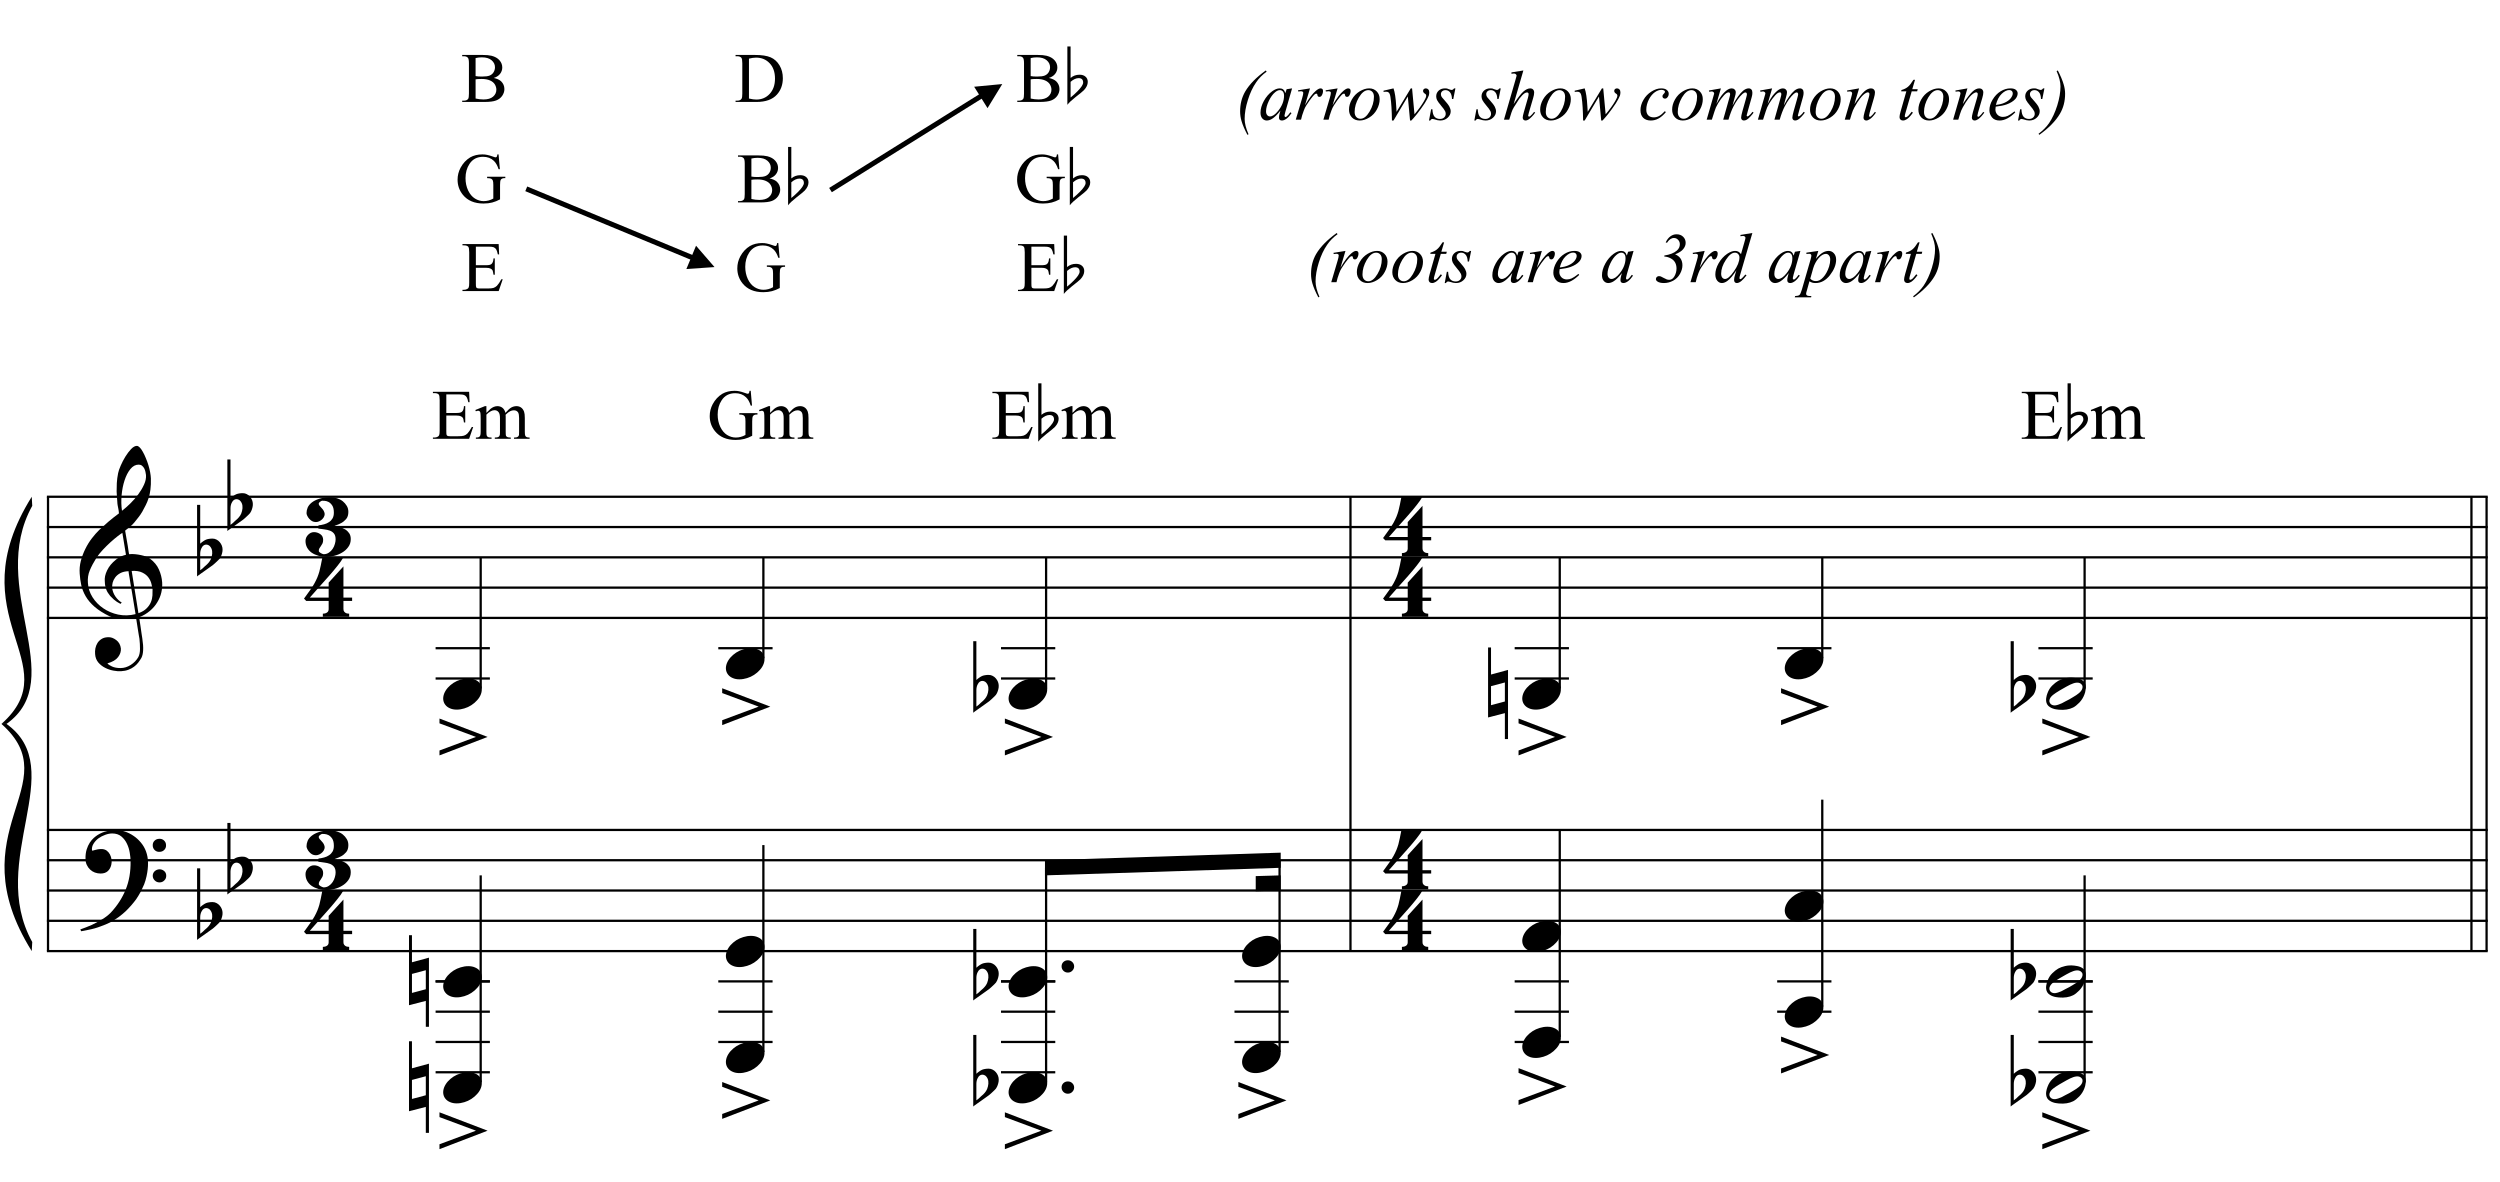 <?xml version="1.0" encoding="UTF-8"?>
<svg xmlns="http://www.w3.org/2000/svg" xmlns:xlink="http://www.w3.org/1999/xlink" width="423pt" height="200pt" viewBox="0 0 423 200" version="1.1">
<defs>
<g>
<symbol overflow="visible" id="glyph0-0">
<path style="stroke:none;" d=""/>
</symbol>
<symbol overflow="visible" id="glyph0-1">
<path style="stroke:none;" d="M 9.547 5.172 C 9.172 5.234 8.766 5.27 8.328 5.281 C 7.898 5.301 7.477 5.289 7.062 5.25 C 6.656 5.219 6.273 5.172 5.922 5.109 C 5.578 5.047 5.297 4.961 5.078 4.859 C 4.023 4.348 3.176 3.812 2.531 3.25 C 1.883 2.688 1.379 2.094 1.016 1.469 C 0.66 0.852 0.41 0.223 0.266 -0.422 C 0.129 -1.066 0.039 -1.719 0 -2.375 C -0.051 -3.082 0.008 -3.789 0.188 -4.5 C 0.375 -5.219 0.629 -5.898 0.953 -6.547 C 1.273 -7.203 1.645 -7.801 2.062 -8.344 C 2.477 -8.883 2.898 -9.363 3.328 -9.781 C 3.816 -10.238 4.328 -10.695 4.859 -11.156 C 5.398 -11.613 5.992 -12.082 6.641 -12.562 C 6.629 -12.738 6.613 -12.895 6.594 -13.031 C 6.57 -13.176 6.547 -13.316 6.516 -13.453 C 6.492 -13.598 6.461 -13.758 6.422 -13.938 C 6.391 -14.113 6.367 -14.332 6.359 -14.594 C 6.359 -14.707 6.344 -14.91 6.312 -15.203 C 6.281 -15.492 6.258 -15.848 6.25 -16.266 C 6.25 -16.68 6.258 -17.156 6.281 -17.688 C 6.312 -18.219 6.383 -18.773 6.5 -19.359 C 6.562 -19.691 6.707 -20.117 6.938 -20.641 C 7.164 -21.172 7.43 -21.68 7.734 -22.172 C 8.047 -22.672 8.367 -23.098 8.703 -23.453 C 9.047 -23.805 9.367 -23.984 9.672 -23.984 C 9.828 -23.984 9.992 -23.891 10.172 -23.703 C 10.348 -23.523 10.52 -23.281 10.688 -22.969 C 10.863 -22.664 11.031 -22.316 11.188 -21.922 C 11.352 -21.535 11.5 -21.133 11.625 -20.719 C 11.75 -20.312 11.848 -19.91 11.922 -19.516 C 11.992 -19.117 12.035 -18.77 12.047 -18.469 C 12.066 -17.758 12.039 -17.133 11.969 -16.594 C 11.906 -16.051 11.801 -15.566 11.656 -15.141 C 11.52 -14.711 11.359 -14.316 11.172 -13.953 C 10.992 -13.586 10.801 -13.223 10.594 -12.859 C 10.375 -12.484 10.148 -12.156 9.922 -11.875 C 9.703 -11.594 9.477 -11.312 9.25 -11.031 C 9 -10.727 8.738 -10.477 8.469 -10.281 C 8.207 -10.082 7.945 -9.867 7.688 -9.641 C 7.812 -8.941 7.922 -8.312 8.016 -7.75 C 8.055 -7.5 8.098 -7.258 8.141 -7.031 C 8.18 -6.801 8.211 -6.586 8.234 -6.391 C 8.266 -6.191 8.289 -6.023 8.312 -5.891 C 8.344 -5.766 8.359 -5.688 8.359 -5.656 C 8.691 -5.695 9.031 -5.695 9.375 -5.656 C 9.727 -5.625 10.062 -5.57 10.375 -5.5 C 10.695 -5.438 10.984 -5.348 11.234 -5.234 C 11.492 -5.129 11.695 -5.031 11.844 -4.938 C 12.582 -4.395 13.102 -3.77 13.406 -3.062 C 13.719 -2.363 13.898 -1.645 13.953 -0.906 C 13.992 -0.332 13.945 0.242 13.812 0.828 C 13.676 1.41 13.445 1.961 13.125 2.484 C 12.812 3.016 12.395 3.5 11.875 3.938 C 11.363 4.375 10.758 4.734 10.062 5.016 C 10.145 5.578 10.223 6.098 10.297 6.578 C 10.359 6.992 10.414 7.395 10.469 7.781 C 10.531 8.164 10.57 8.438 10.594 8.594 C 10.719 9.406 10.766 10.07 10.734 10.594 C 10.711 11.125 10.613 11.555 10.438 11.891 C 10.281 12.16 10.102 12.426 9.906 12.688 C 9.707 12.945 9.473 13.176 9.203 13.375 C 8.93 13.582 8.613 13.754 8.25 13.891 C 7.883 14.035 7.473 14.117 7.016 14.141 C 6.66 14.172 6.234 14.141 5.734 14.047 C 5.242 13.961 4.773 13.805 4.328 13.578 C 3.879 13.359 3.488 13.055 3.156 12.672 C 2.832 12.285 2.648 11.812 2.609 11.25 C 2.578 10.926 2.594 10.598 2.656 10.266 C 2.727 9.93 2.848 9.629 3.016 9.359 C 3.191 9.086 3.422 8.863 3.703 8.688 C 3.984 8.508 4.328 8.41 4.734 8.391 C 4.984 8.367 5.234 8.398 5.484 8.484 C 5.734 8.578 5.969 8.707 6.188 8.875 C 6.406 9.039 6.582 9.242 6.719 9.484 C 6.852 9.734 6.938 10.004 6.969 10.297 C 7.008 10.797 6.852 11.281 6.5 11.75 C 6.145 12.227 5.539 12.582 4.688 12.812 C 4.832 13 5.094 13.176 5.469 13.344 C 5.852 13.52 6.332 13.609 6.906 13.609 C 7.508 13.609 8.086 13.43 8.641 13.078 C 9.191 12.723 9.617 12.281 9.922 11.75 C 10.109 11.395 10.203 10.93 10.203 10.359 C 10.203 9.797 10.172 9.227 10.109 8.656 C 10.078 8.551 10.035 8.312 9.984 7.938 C 9.93 7.562 9.867 7.172 9.797 6.766 C 9.734 6.285 9.648 5.754 9.547 5.172 Z M 9.984 -20.812 C 9.453 -20.812 8.984 -20.562 8.578 -20.062 C 8.172 -19.562 7.844 -18.926 7.594 -18.156 C 7.344 -17.395 7.176 -16.555 7.094 -15.641 C 7.008 -14.723 7.031 -13.844 7.156 -13 C 7.602 -13.344 8.07 -13.754 8.562 -14.234 C 9.062 -14.723 9.508 -15.238 9.906 -15.781 C 10.312 -16.332 10.641 -16.883 10.891 -17.438 C 11.148 -18 11.258 -18.535 11.219 -19.047 C 11.195 -19.211 11.164 -19.395 11.125 -19.594 C 11.082 -19.801 11.016 -19.992 10.922 -20.172 C 10.828 -20.348 10.703 -20.5 10.547 -20.625 C 10.398 -20.75 10.211 -20.812 9.984 -20.812 Z M 9.938 4.328 C 10.531 4.117 10.988 3.848 11.312 3.516 C 11.645 3.191 11.891 2.836 12.047 2.453 C 12.203 2.078 12.289 1.695 12.312 1.312 C 12.332 0.926 12.336 0.582 12.328 0.281 C 12.297 0.039 12.234 -0.258 12.141 -0.625 C 12.055 -1 11.891 -1.359 11.641 -1.703 C 11.398 -2.047 11.051 -2.328 10.594 -2.547 C 10.145 -2.773 9.547 -2.867 8.797 -2.828 Z M 8.266 -2.781 C 7.703 -2.758 7.238 -2.648 6.875 -2.453 C 6.508 -2.254 6.223 -2.016 6.016 -1.734 C 5.805 -1.453 5.66 -1.156 5.578 -0.844 C 5.504 -0.531 5.477 -0.25 5.5 0 C 5.508 0.25 5.562 0.5 5.656 0.75 C 5.75 1.008 5.875 1.254 6.031 1.484 C 6.188 1.711 6.359 1.914 6.547 2.094 C 6.734 2.281 6.922 2.422 7.109 2.516 C 7.086 2.547 7.066 2.57 7.047 2.594 C 7.023 2.613 7 2.641 6.969 2.672 C 6.938 2.691 6.914 2.719 6.906 2.75 C 6.477 2.539 6.102 2.297 5.781 2.016 C 5.469 1.734 5.266 1.535 5.172 1.422 C 5.016 1.211 4.879 1.023 4.766 0.859 C 4.66 0.691 4.57 0.516 4.5 0.328 C 4.438 0.148 4.379 -0.047 4.328 -0.266 C 4.285 -0.484 4.258 -0.742 4.25 -1.047 C 4.219 -1.328 4.234 -1.629 4.297 -1.953 C 4.367 -2.273 4.484 -2.598 4.641 -2.922 C 4.797 -3.254 5 -3.57 5.25 -3.875 C 5.508 -4.188 5.812 -4.477 6.156 -4.75 C 6.332 -4.895 6.488 -5.004 6.625 -5.078 C 6.77 -5.16 6.906 -5.234 7.031 -5.297 C 7.156 -5.359 7.281 -5.406 7.406 -5.438 C 7.539 -5.477 7.68 -5.52 7.828 -5.562 L 7.219 -9.266 C 7.051 -9.172 6.781 -8.977 6.406 -8.688 C 6.039 -8.406 5.641 -8.066 5.203 -7.672 C 4.766 -7.273 4.332 -6.848 3.906 -6.391 C 3.477 -5.93 3.125 -5.488 2.844 -5.062 C 2.352 -4.281 1.973 -3.562 1.703 -2.906 C 1.43 -2.25 1.328 -1.539 1.391 -0.781 C 1.441 0.082 1.703 0.883 2.172 1.625 C 2.648 2.375 3.258 3 4 3.5 C 4.738 4.008 5.578 4.363 6.516 4.562 C 7.461 4.758 8.441 4.734 9.453 4.484 C 9.234 3.129 9.035 1.922 8.859 0.859 C 8.773 0.41 8.695 -0.031 8.625 -0.469 C 8.562 -0.906 8.5 -1.297 8.438 -1.641 C 8.375 -1.984 8.328 -2.258 8.297 -2.469 C 8.273 -2.676 8.266 -2.781 8.266 -2.781 Z M 8.266 -2.781 "/>
</symbol>
<symbol overflow="visible" id="glyph0-2">
<path style="stroke:none;" d="M 10.297 5.375 C 10.172 5.602 10.051 5.812 9.938 6 C 9.82 6.195 9.703 6.383 9.578 6.562 C 9.453 6.738 9.32 6.91 9.188 7.078 C 9.051 7.254 8.895 7.441 8.719 7.641 C 8.539 7.848 8.367 8.035 8.203 8.203 C 8.047 8.367 7.891 8.523 7.734 8.672 C 7.578 8.816 7.41 8.961 7.234 9.109 C 7.055 9.254 6.859 9.41 6.641 9.578 C 6.367 9.773 6.113 9.945 5.875 10.094 C 5.633 10.25 5.395 10.391 5.156 10.516 C 4.914 10.641 4.664 10.754 4.406 10.859 C 4.145 10.961 3.859 11.07 3.547 11.188 C 3.234 11.312 2.891 11.426 2.516 11.531 C 2.141 11.633 1.781 11.719 1.438 11.781 C 1.039 11.863 0.645 11.941 0.25 12.016 L 0.109 11.703 C 0.742 11.484 1.383 11.234 2.031 10.953 C 2.562 10.703 3.125 10.398 3.719 10.047 C 4.312 9.703 4.828 9.305 5.266 8.859 C 6.367 7.68 7.207 6.383 7.781 4.969 C 8.363 3.551 8.641 1.941 8.609 0.141 C 8.609 -0.266 8.562 -0.734 8.469 -1.266 C 8.383 -1.805 8.227 -2.312 8 -2.781 C 7.781 -3.258 7.469 -3.672 7.062 -4.016 C 6.656 -4.359 6.133 -4.531 5.5 -4.531 C 5.125 -4.531 4.727 -4.453 4.312 -4.297 C 3.895 -4.148 3.516 -3.953 3.172 -3.703 C 2.836 -3.453 2.562 -3.148 2.344 -2.797 C 2.125 -2.453 2.035 -2.082 2.078 -1.688 C 2.086 -1.625 2.129 -1.602 2.203 -1.625 C 2.273 -1.645 2.383 -1.676 2.531 -1.719 C 2.676 -1.758 2.852 -1.801 3.062 -1.844 C 3.27 -1.883 3.52 -1.898 3.812 -1.891 C 4.113 -1.867 4.375 -1.773 4.594 -1.609 C 4.812 -1.441 4.988 -1.227 5.125 -0.969 C 5.258 -0.707 5.348 -0.422 5.391 -0.109 C 5.43 0.191 5.414 0.488 5.344 0.781 C 5.238 1.227 5.039 1.582 4.75 1.844 C 4.457 2.113 4.051 2.25 3.531 2.25 C 3.195 2.25 2.875 2.191 2.562 2.078 C 2.258 1.961 1.992 1.797 1.766 1.578 C 1.535 1.367 1.348 1.109 1.203 0.797 C 1.055 0.492 0.984 0.145 0.984 -0.25 C 0.973 -0.832 1.035 -1.348 1.172 -1.797 C 1.316 -2.254 1.492 -2.645 1.703 -2.969 C 1.922 -3.301 2.148 -3.57 2.391 -3.781 C 2.629 -3.988 2.848 -4.156 3.047 -4.281 C 3.555 -4.594 4.07 -4.805 4.594 -4.922 C 5.113 -5.047 5.602 -5.113 6.062 -5.125 C 6.582 -5.125 7.102 -5.035 7.625 -4.859 C 8.156 -4.691 8.648 -4.445 9.109 -4.125 C 9.578 -3.812 9.992 -3.43 10.359 -2.984 C 10.734 -2.535 11.02 -2.039 11.219 -1.5 C 11.445 -0.883 11.562 -0.234 11.562 0.453 C 11.57 1.148 11.488 1.898 11.312 2.703 C 11.258 2.973 11.195 3.219 11.125 3.438 C 11.062 3.656 10.988 3.867 10.906 4.078 C 10.82 4.285 10.727 4.488 10.625 4.688 C 10.52 4.895 10.41 5.125 10.297 5.375 Z M 12.359 -2.516 C 12.348 -2.836 12.453 -3.102 12.672 -3.312 C 12.891 -3.52 13.156 -3.625 13.469 -3.625 C 13.781 -3.645 14.047 -3.551 14.266 -3.344 C 14.492 -3.133 14.609 -2.875 14.609 -2.562 C 14.629 -2.25 14.531 -1.977 14.312 -1.75 C 14.094 -1.531 13.828 -1.422 13.516 -1.422 C 13.191 -1.398 12.914 -1.5 12.688 -1.719 C 12.469 -1.938 12.359 -2.203 12.359 -2.516 Z M 12.359 2.641 C 12.359 2.328 12.469 2.066 12.688 1.859 C 12.906 1.66 13.172 1.551 13.484 1.531 C 13.797 1.531 14.066 1.629 14.297 1.828 C 14.523 2.023 14.641 2.285 14.641 2.609 C 14.648 2.922 14.547 3.188 14.328 3.406 C 14.109 3.633 13.844 3.75 13.531 3.75 C 13.219 3.758 12.945 3.656 12.719 3.438 C 12.488 3.219 12.367 2.953 12.359 2.641 Z M 12.359 2.641 "/>
</symbol>
<symbol overflow="visible" id="glyph0-3">
<path style="stroke:none;" d="M 0.531 -7.25 L 0.531 -2.312 C 0.719 -2.488 0.895 -2.629 1.062 -2.734 C 1.227 -2.848 1.383 -2.938 1.531 -3 C 1.688 -3.062 1.848 -3.102 2.016 -3.125 C 2.191 -3.156 2.391 -3.172 2.609 -3.172 C 2.867 -3.172 3.098 -3.113 3.297 -3 C 3.504 -2.895 3.68 -2.754 3.828 -2.578 C 3.984 -2.398 4.102 -2.203 4.188 -1.984 C 4.27 -1.766 4.312 -1.555 4.312 -1.359 C 4.32 -1.141 4.297 -0.922 4.234 -0.703 C 4.18 -0.492 4.113 -0.301 4.031 -0.125 C 3.938 0.102 3.785 0.305 3.578 0.484 C 3.379 0.672 3.195 0.844 3.031 1 C 2.977 1.062 2.863 1.16 2.688 1.297 C 2.508 1.43 2.305 1.578 2.078 1.734 C 1.859 1.898 1.625 2.066 1.375 2.234 C 1.125 2.41 0.895 2.57 0.688 2.719 C 0.488 2.863 0.32 2.984 0.188 3.078 C 0.062 3.18 0 3.234 0 3.234 L 0 -8.875 L 0.531 -8.875 Z M 2.188 -1.859 C 2.125 -1.941 2.035 -2.008 1.922 -2.062 C 1.805 -2.125 1.676 -2.156 1.531 -2.156 C 1.395 -2.156 1.258 -2.113 1.125 -2.031 C 0.988 -1.945 0.867 -1.801 0.766 -1.594 C 0.617 -1.332 0.539 -1.008 0.531 -0.625 C 0.531 -0.238 0.531 0.113 0.531 0.438 L 0.531 2.188 C 0.531 2.188 0.57 2.156 0.656 2.094 C 0.738 2.039 0.836 1.961 0.953 1.859 C 1.066 1.754 1.188 1.641 1.312 1.516 C 1.445 1.391 1.57 1.281 1.688 1.188 C 1.875 1.008 2.035 0.816 2.172 0.609 C 2.305 0.41 2.41 0.156 2.484 -0.156 C 2.566 -0.477 2.586 -0.785 2.547 -1.078 C 2.504 -1.379 2.383 -1.641 2.188 -1.859 Z M 2.188 -1.859 "/>
</symbol>
<symbol overflow="visible" id="glyph0-4">
<path style="stroke:none;" d="M 6.828 2.25 L 6.828 3.609 C 6.828 3.816 6.875 3.973 6.969 4.078 C 7.062 4.191 7.172 4.273 7.297 4.328 C 7.453 4.379 7.617 4.406 7.797 4.406 L 7.797 4.938 L 3.344 4.938 L 3.344 4.406 C 3.52 4.406 3.68 4.379 3.828 4.328 C 3.953 4.285 4.066 4.211 4.172 4.109 C 4.273 4.004 4.328 3.852 4.328 3.656 L 4.328 2.25 L 0.531 2.25 L 0.156 1.859 C 0.57 1.305 0.922 0.82 1.203 0.406 C 1.492 -0.008 1.738 -0.395 1.938 -0.75 C 2.133 -1.113 2.297 -1.445 2.422 -1.75 C 2.547 -2.062 2.656 -2.379 2.75 -2.703 C 2.844 -3.035 2.926 -3.395 3 -3.781 C 3.07 -4.164 3.16 -4.613 3.266 -5.125 L 6.812 -5.125 C 6.602 -4.727 6.281 -4.258 5.844 -3.719 C 5.414 -3.176 4.938 -2.602 4.406 -2 C 3.875 -1.395 3.32 -0.773 2.75 -0.141 C 2.176 0.492 1.641 1.102 1.141 1.688 L 4.328 1.688 L 4.328 -0.844 L 6.828 -3.594 L 6.828 1.688 L 8.297 1.688 L 8.297 2.25 Z M 6.828 2.25 "/>
</symbol>
<symbol overflow="visible" id="glyph0-5">
<path style="stroke:none;" d="M 7.641 2.031 C 7.641 2.551 7.5 3 7.219 3.375 C 6.945 3.758 6.602 4.07 6.188 4.312 C 5.781 4.562 5.344 4.742 4.875 4.859 C 4.414 4.984 4 5.047 3.625 5.047 C 3.102 5.047 2.617 4.984 2.172 4.859 C 1.734 4.734 1.348 4.555 1.016 4.328 C 0.691 4.098 0.438 3.812 0.25 3.469 C 0.07 3.133 -0.016 2.758 -0.016 2.344 C -0.016 2.164 0.02 1.984 0.094 1.797 C 0.176 1.617 0.281 1.461 0.406 1.328 C 0.539 1.191 0.691 1.078 0.859 0.984 C 1.035 0.898 1.223 0.859 1.422 0.859 C 1.797 0.859 2.145 0.969 2.469 1.188 C 2.801 1.406 2.969 1.734 2.969 2.172 C 2.969 2.43 2.926 2.641 2.844 2.797 C 2.758 2.961 2.672 3.109 2.578 3.234 C 2.484 3.359 2.398 3.484 2.328 3.609 C 2.254 3.742 2.223 3.898 2.234 4.078 C 2.234 4.117 2.266 4.172 2.328 4.234 C 2.398 4.297 2.477 4.352 2.562 4.406 C 2.656 4.457 2.742 4.5 2.828 4.531 C 2.922 4.57 2.992 4.594 3.047 4.594 C 3.391 4.594 3.688 4.504 3.938 4.328 C 4.195 4.16 4.41 3.945 4.578 3.688 C 4.754 3.426 4.879 3.148 4.953 2.859 C 5.035 2.578 5.078 2.32 5.078 2.094 C 5.078 1.656 4.984 1.32 4.797 1.094 C 4.617 0.875 4.391 0.711 4.109 0.609 C 3.828 0.504 3.508 0.43 3.156 0.391 C 2.812 0.359 2.477 0.312 2.156 0.25 C 2.156 0.227 2.156 0.191 2.156 0.141 C 2.156 0.086 2.156 0.031 2.156 -0.031 C 2.164 -0.102 2.172 -0.16 2.172 -0.203 C 2.172 -0.254 2.172 -0.281 2.172 -0.281 C 2.504 -0.32 2.828 -0.383 3.141 -0.469 C 3.453 -0.551 3.727 -0.676 3.969 -0.844 C 4.219 -1.008 4.414 -1.219 4.562 -1.469 C 4.707 -1.727 4.781 -2.051 4.781 -2.438 C 4.781 -2.969 4.688 -3.375 4.5 -3.656 C 4.312 -3.938 4.102 -4.133 3.875 -4.25 C 3.645 -4.363 3.422 -4.426 3.203 -4.438 C 2.992 -4.445 2.852 -4.453 2.781 -4.453 C 2.738 -4.453 2.688 -4.43 2.625 -4.391 C 2.57 -4.359 2.508 -4.316 2.438 -4.266 C 2.375 -4.223 2.32 -4.172 2.281 -4.109 C 2.238 -4.047 2.219 -3.988 2.219 -3.938 C 2.227 -3.82 2.27 -3.719 2.344 -3.625 C 2.414 -3.531 2.504 -3.43 2.609 -3.328 C 2.711 -3.223 2.816 -3.102 2.922 -2.969 C 3.023 -2.844 3.109 -2.68 3.172 -2.484 C 3.242 -2.285 3.242 -2.086 3.172 -1.891 C 3.109 -1.691 3 -1.516 2.844 -1.359 C 2.695 -1.203 2.523 -1.078 2.328 -0.984 C 2.129 -0.891 1.938 -0.844 1.75 -0.844 C 1.508 -0.844 1.289 -0.895 1.094 -1 C 0.906 -1.113 0.742 -1.25 0.609 -1.406 C 0.473 -1.562 0.363 -1.727 0.281 -1.906 C 0.195 -2.082 0.156 -2.234 0.156 -2.359 C 0.156 -2.66 0.219 -2.969 0.344 -3.281 C 0.477 -3.594 0.707 -3.879 1.031 -4.141 C 1.352 -4.398 1.773 -4.613 2.297 -4.781 C 2.828 -4.957 3.5 -5.047 4.312 -5.047 C 4.645 -5.047 4.988 -4.984 5.344 -4.859 C 5.707 -4.742 6.023 -4.578 6.297 -4.359 C 6.566 -4.141 6.789 -3.879 6.969 -3.578 C 7.145 -3.285 7.234 -2.945 7.234 -2.562 C 7.234 -2.051 7.109 -1.648 6.859 -1.359 C 6.617 -1.078 6.348 -0.852 6.047 -0.688 C 5.754 -0.531 5.484 -0.41 5.234 -0.328 C 4.992 -0.254 4.875 -0.188 4.875 -0.125 C 5.176 -0.094 5.488 -0.039 5.812 0.031 C 6.133 0.113 6.43 0.238 6.703 0.406 C 6.973 0.57 7.195 0.785 7.375 1.047 C 7.551 1.305 7.641 1.633 7.641 2.031 Z M 7.641 2.031 "/>
</symbol>
<symbol overflow="visible" id="glyph0-6">
<path style="stroke:none;" d="M 0.156 0.016 C 0.301 -0.348 0.508 -0.688 0.781 -1 C 1.062 -1.312 1.383 -1.586 1.75 -1.828 C 2.125 -2.066 2.523 -2.25 2.953 -2.375 C 3.379 -2.508 3.812 -2.578 4.25 -2.578 C 4.688 -2.578 5.066 -2.504 5.391 -2.359 C 5.723 -2.223 5.984 -2.035 6.172 -1.797 C 6.359 -1.555 6.473 -1.273 6.516 -0.953 C 6.566 -0.629 6.523 -0.285 6.391 0.078 C 6.254 0.453 6.039 0.797 5.75 1.109 C 5.469 1.43 5.141 1.711 4.766 1.953 C 4.398 2.191 4.004 2.375 3.578 2.5 C 3.148 2.633 2.723 2.703 2.297 2.703 C 1.859 2.703 1.477 2.629 1.156 2.484 C 0.832 2.348 0.57 2.156 0.375 1.906 C 0.176 1.656 0.055 1.367 0.016 1.047 C -0.023 0.734 0.02 0.391 0.156 0.016 Z M 0.156 0.016 "/>
</symbol>
<symbol overflow="visible" id="glyph0-7">
<path style="stroke:none;" d="M 0.016 -0.844 L 6.188 -3.141 L 0.016 -5.438 L 0.016 -6.25 L 8.156 -3.141 L 0.016 -0.016 Z M 0.016 -0.844 "/>
</symbol>
<symbol overflow="visible" id="glyph0-8">
<path style="stroke:none;" d="M 0.484 -1.266 L 0.484 1.953 L 2.828 1.328 L 2.828 -1.891 Z M 3.359 -4.016 L 3.359 7.688 L 2.828 7.688 L 2.828 3.297 L -0.016 4.031 L -0.016 -7.812 L 0.484 -7.812 L 0.484 -3.234 Z M 3.359 -4.016 "/>
</symbol>
<symbol overflow="visible" id="glyph0-9">
<path style="stroke:none;" d="M 0.641 -0.406 C 0.641 -0.695 0.738 -0.941 0.938 -1.141 C 1.145 -1.336 1.398 -1.438 1.703 -1.438 C 2.004 -1.438 2.254 -1.336 2.453 -1.141 C 2.66 -0.941 2.766 -0.695 2.766 -0.406 C 2.766 -0.125 2.66 0.117 2.453 0.328 C 2.254 0.535 2.004 0.641 1.703 0.641 C 1.398 0.641 1.145 0.535 0.938 0.328 C 0.738 0.117 0.641 -0.125 0.641 -0.406 Z M 0.641 -0.406 "/>
</symbol>
<symbol overflow="visible" id="glyph0-10">
<path style="stroke:none;" d="M 6.562 -1.828 C 6.645 -1.672 6.695 -1.5 6.719 -1.312 C 6.738 -1.133 6.738 -0.953 6.719 -0.766 C 6.695 -0.578 6.664 -0.398 6.625 -0.234 C 6.582 -0.078 6.539 0.047 6.5 0.141 C 6.312 0.66 6.023 1.117 5.641 1.516 C 5.254 1.91 4.906 2.188 4.594 2.344 C 3.926 2.676 3.125 2.801 2.188 2.719 C 2.051 2.707 1.891 2.688 1.703 2.656 C 1.523 2.633 1.344 2.586 1.156 2.516 C 0.969 2.453 0.789 2.363 0.625 2.25 C 0.457 2.145 0.32 2.008 0.219 1.844 C 0.113 1.664 0.051 1.484 0.031 1.297 C 0.008 1.117 0.008 0.941 0.031 0.766 C 0.051 0.598 0.082 0.441 0.125 0.297 C 0.164 0.148 0.207 0.023 0.25 -0.078 C 0.438 -0.598 0.707 -1.031 1.062 -1.375 C 1.414 -1.719 1.754 -1.984 2.078 -2.172 C 2.391 -2.348 2.773 -2.488 3.234 -2.594 C 3.691 -2.707 4.207 -2.734 4.781 -2.672 C 4.883 -2.648 5.02 -2.629 5.188 -2.609 C 5.352 -2.586 5.52 -2.547 5.688 -2.484 C 5.852 -2.43 6.016 -2.352 6.172 -2.25 C 6.336 -2.145 6.469 -2.004 6.562 -1.828 Z M 6.094 -1.469 C 5.977 -1.633 5.844 -1.742 5.688 -1.797 C 5.531 -1.859 5.359 -1.879 5.172 -1.859 C 4.992 -1.848 4.805 -1.805 4.609 -1.734 C 4.422 -1.672 4.242 -1.598 4.078 -1.516 C 3.848 -1.41 3.641 -1.301 3.453 -1.188 C 3.266 -1.082 3.07 -0.973 2.875 -0.859 C 2.477 -0.641 2.07 -0.395 1.656 -0.125 C 1.508 -0.031 1.359 0.078 1.203 0.203 C 1.047 0.328 0.91 0.461 0.797 0.609 C 0.691 0.766 0.617 0.926 0.578 1.094 C 0.547 1.27 0.578 1.438 0.672 1.594 C 0.766 1.758 0.895 1.867 1.062 1.922 C 1.227 1.984 1.398 2.004 1.578 1.984 C 1.766 1.961 1.953 1.914 2.141 1.844 C 2.336 1.781 2.52 1.707 2.688 1.625 C 2.914 1.508 3.129 1.395 3.328 1.281 C 3.523 1.176 3.727 1.07 3.938 0.969 C 4.145 0.852 4.336 0.738 4.516 0.625 C 4.703 0.52 4.906 0.395 5.125 0.25 C 5.258 0.156 5.406 0.047 5.562 -0.078 C 5.719 -0.203 5.848 -0.336 5.953 -0.484 C 6.066 -0.641 6.141 -0.801 6.172 -0.969 C 6.211 -1.145 6.188 -1.312 6.094 -1.469 Z M 6.094 -1.469 "/>
</symbol>
<symbol overflow="visible" id="glyph1-0">
<path style="stroke:none;" d="M 1.672 0 L 1.672 -7.5 L 7.672 -7.5 L 7.672 0 Z M 1.859 -0.188 L 7.484 -0.188 L 7.484 -7.312 L 1.859 -7.312 Z M 1.859 -0.188 "/>
</symbol>
<symbol overflow="visible" id="glyph1-1">
<path style="stroke:none;" d="M 2.516 -7.516 L 2.516 -4.375 L 4.25 -4.375 C 4.707 -4.375 5.008 -4.441 5.156 -4.578 C 5.363 -4.754 5.477 -5.07 5.5 -5.531 L 5.719 -5.531 L 5.719 -2.766 L 5.5 -2.766 C 5.445 -3.148 5.395 -3.395 5.344 -3.5 C 5.27 -3.633 5.148 -3.738 4.984 -3.812 C 4.828 -3.895 4.582 -3.938 4.25 -3.938 L 2.516 -3.938 L 2.516 -1.328 C 2.516 -0.973 2.531 -0.754 2.562 -0.672 C 2.594 -0.598 2.645 -0.539 2.719 -0.5 C 2.801 -0.457 2.953 -0.438 3.172 -0.438 L 4.516 -0.438 C 4.961 -0.438 5.285 -0.469 5.484 -0.531 C 5.691 -0.594 5.891 -0.711 6.078 -0.891 C 6.316 -1.141 6.566 -1.508 6.828 -2 L 7.062 -2 L 6.375 0 L 0.25 0 L 0.25 -0.219 L 0.531 -0.219 C 0.719 -0.219 0.895 -0.266 1.062 -0.359 C 1.188 -0.422 1.27 -0.516 1.312 -0.641 C 1.363 -0.766 1.391 -1.02 1.391 -1.406 L 1.391 -6.562 C 1.391 -7.062 1.336 -7.375 1.234 -7.5 C 1.086 -7.656 0.852 -7.734 0.531 -7.734 L 0.25 -7.734 L 0.25 -7.953 L 6.375 -7.953 L 6.453 -6.203 L 6.234 -6.203 C 6.148 -6.617 6.055 -6.906 5.953 -7.062 C 5.859 -7.219 5.711 -7.336 5.516 -7.422 C 5.359 -7.484 5.082 -7.516 4.688 -7.516 Z M 2.516 -7.516 "/>
</symbol>
<symbol overflow="visible" id="glyph1-2">
<path style="stroke:none;" d="M 1.969 -4.391 C 2.363 -4.773 2.594 -5 2.656 -5.062 C 2.832 -5.207 3.02 -5.32 3.219 -5.406 C 3.426 -5.488 3.629 -5.531 3.828 -5.531 C 4.172 -5.531 4.461 -5.43 4.703 -5.234 C 4.941 -5.035 5.102 -4.754 5.188 -4.391 C 5.594 -4.859 5.93 -5.164 6.203 -5.312 C 6.484 -5.457 6.77 -5.531 7.062 -5.531 C 7.344 -5.531 7.594 -5.457 7.812 -5.312 C 8.039 -5.164 8.219 -4.926 8.344 -4.594 C 8.426 -4.363 8.469 -4.004 8.469 -3.516 L 8.469 -1.219 C 8.469 -0.875 8.492 -0.641 8.547 -0.516 C 8.586 -0.43 8.66 -0.359 8.766 -0.297 C 8.867 -0.242 9.039 -0.219 9.281 -0.219 L 9.281 0 L 6.641 0 L 6.641 -0.219 L 6.75 -0.219 C 6.977 -0.219 7.156 -0.258 7.281 -0.344 C 7.375 -0.406 7.441 -0.504 7.484 -0.641 C 7.492 -0.711 7.5 -0.906 7.5 -1.219 L 7.5 -3.516 C 7.5 -3.953 7.445 -4.266 7.344 -4.453 C 7.188 -4.703 6.941 -4.828 6.609 -4.828 C 6.398 -4.828 6.191 -4.773 5.984 -4.672 C 5.773 -4.566 5.523 -4.375 5.234 -4.094 L 5.219 -4.031 L 5.234 -3.781 L 5.234 -1.219 C 5.234 -0.844 5.25 -0.609 5.281 -0.516 C 5.32 -0.43 5.398 -0.359 5.516 -0.297 C 5.629 -0.242 5.82 -0.219 6.094 -0.219 L 6.094 0 L 3.391 0 L 3.391 -0.219 C 3.68 -0.219 3.883 -0.25 4 -0.312 C 4.113 -0.383 4.191 -0.492 4.234 -0.641 C 4.254 -0.703 4.266 -0.895 4.266 -1.219 L 4.266 -3.516 C 4.266 -3.953 4.195 -4.27 4.062 -4.469 C 3.895 -4.719 3.656 -4.844 3.344 -4.844 C 3.133 -4.844 2.926 -4.785 2.719 -4.672 C 2.395 -4.492 2.145 -4.301 1.969 -4.094 L 1.969 -1.219 C 1.969 -0.863 1.988 -0.633 2.031 -0.531 C 2.082 -0.426 2.156 -0.348 2.25 -0.297 C 2.352 -0.242 2.551 -0.219 2.844 -0.219 L 2.844 0 L 0.188 0 L 0.188 -0.219 C 0.438 -0.219 0.609 -0.242 0.703 -0.297 C 0.797 -0.348 0.867 -0.43 0.922 -0.547 C 0.973 -0.66 1 -0.883 1 -1.219 L 1 -3.266 C 1 -3.859 0.984 -4.238 0.953 -4.406 C 0.922 -4.531 0.875 -4.617 0.812 -4.672 C 0.758 -4.723 0.68 -4.75 0.578 -4.75 C 0.473 -4.75 0.344 -4.719 0.188 -4.656 L 0.094 -4.875 L 1.719 -5.531 L 1.969 -5.531 Z M 1.969 -4.391 "/>
</symbol>
<symbol overflow="visible" id="glyph1-3">
<path style="stroke:none;" d=""/>
</symbol>
<symbol overflow="visible" id="glyph1-4">
<path style="stroke:none;" d="M 7.359 -8.125 L 7.578 -5.625 L 7.359 -5.625 C 7.16 -6.25 6.895 -6.719 6.562 -7.031 C 6.094 -7.488 5.484 -7.719 4.734 -7.719 C 3.723 -7.719 2.957 -7.316 2.438 -6.516 C 1.988 -5.836 1.766 -5.035 1.766 -4.109 C 1.766 -3.348 1.91 -2.656 2.203 -2.031 C 2.504 -1.406 2.891 -0.945 3.359 -0.656 C 3.836 -0.363 4.328 -0.219 4.828 -0.219 C 5.117 -0.219 5.398 -0.254 5.672 -0.328 C 5.941 -0.398 6.207 -0.508 6.469 -0.656 L 6.469 -2.953 C 6.469 -3.348 6.438 -3.609 6.375 -3.734 C 6.312 -3.859 6.219 -3.953 6.094 -4.016 C 5.969 -4.078 5.742 -4.109 5.422 -4.109 L 5.422 -4.344 L 8.5 -4.344 L 8.5 -4.109 L 8.344 -4.109 C 8.039 -4.109 7.832 -4.008 7.719 -3.812 C 7.645 -3.664 7.609 -3.379 7.609 -2.953 L 7.609 -0.516 C 7.16 -0.273 6.719 -0.098 6.281 0.016 C 5.844 0.129 5.352 0.188 4.812 0.188 C 3.281 0.188 2.113 -0.305 1.312 -1.297 C 0.719 -2.035 0.422 -2.883 0.422 -3.844 C 0.422 -4.551 0.586 -5.223 0.922 -5.859 C 1.328 -6.617 1.875 -7.207 2.562 -7.625 C 3.145 -7.957 3.832 -8.125 4.625 -8.125 C 4.914 -8.125 5.176 -8.098 5.406 -8.047 C 5.645 -8.004 5.984 -7.906 6.422 -7.75 C 6.641 -7.664 6.785 -7.625 6.859 -7.625 C 6.93 -7.625 6.992 -7.656 7.047 -7.719 C 7.098 -7.789 7.133 -7.926 7.156 -8.125 Z M 7.359 -8.125 "/>
</symbol>
<symbol overflow="visible" id="glyph1-5">
<path style="stroke:none;" d="M 5.547 -4.062 C 6.098 -3.938 6.508 -3.75 6.781 -3.5 C 7.156 -3.133 7.344 -2.691 7.344 -2.172 C 7.344 -1.773 7.219 -1.395 6.969 -1.031 C 6.719 -0.676 6.375 -0.414 5.938 -0.25 C 5.508 -0.082 4.848 0 3.953 0 L 0.203 0 L 0.203 -0.219 L 0.5 -0.219 C 0.832 -0.219 1.07 -0.32 1.219 -0.531 C 1.301 -0.664 1.344 -0.957 1.344 -1.406 L 1.344 -6.547 C 1.344 -7.035 1.285 -7.344 1.172 -7.469 C 1.023 -7.645 0.801 -7.734 0.5 -7.734 L 0.203 -7.734 L 0.203 -7.953 L 3.641 -7.953 C 4.273 -7.953 4.785 -7.906 5.172 -7.812 C 5.754 -7.664 6.203 -7.41 6.516 -7.047 C 6.828 -6.691 6.984 -6.285 6.984 -5.828 C 6.984 -5.43 6.859 -5.07 6.609 -4.75 C 6.367 -4.438 6.016 -4.207 5.547 -4.062 Z M 2.469 -4.375 C 2.613 -4.344 2.781 -4.32 2.969 -4.312 C 3.156 -4.301 3.359 -4.297 3.578 -4.297 C 4.148 -4.297 4.578 -4.352 4.859 -4.469 C 5.148 -4.594 5.367 -4.781 5.516 -5.031 C 5.672 -5.289 5.75 -5.57 5.75 -5.875 C 5.75 -6.332 5.562 -6.723 5.188 -7.047 C 4.812 -7.379 4.258 -7.547 3.531 -7.547 C 3.133 -7.547 2.781 -7.504 2.469 -7.422 Z M 2.469 -0.578 C 2.926 -0.473 3.375 -0.422 3.812 -0.422 C 4.52 -0.422 5.055 -0.578 5.422 -0.891 C 5.797 -1.211 5.984 -1.609 5.984 -2.078 C 5.984 -2.379 5.898 -2.672 5.734 -2.953 C 5.566 -3.242 5.289 -3.473 4.906 -3.641 C 4.531 -3.805 4.066 -3.891 3.516 -3.891 C 3.266 -3.891 3.051 -3.883 2.875 -3.875 C 2.707 -3.863 2.57 -3.848 2.469 -3.828 Z M 2.469 -0.578 "/>
</symbol>
<symbol overflow="visible" id="glyph1-6">
<path style="stroke:none;" d="M 0.203 0 L 0.203 -0.219 L 0.5 -0.219 C 0.844 -0.219 1.082 -0.328 1.219 -0.547 C 1.301 -0.672 1.344 -0.957 1.344 -1.406 L 1.344 -6.547 C 1.344 -7.035 1.289 -7.344 1.188 -7.469 C 1.031 -7.645 0.801 -7.734 0.5 -7.734 L 0.203 -7.734 L 0.203 -7.953 L 3.438 -7.953 C 4.625 -7.953 5.523 -7.816 6.141 -7.547 C 6.766 -7.273 7.266 -6.82 7.641 -6.188 C 8.016 -5.562 8.203 -4.836 8.203 -4.016 C 8.203 -2.91 7.867 -1.988 7.203 -1.25 C 6.453 -0.414 5.301 0 3.75 0 Z M 2.469 -0.578 C 2.969 -0.461 3.383 -0.406 3.719 -0.406 C 4.625 -0.406 5.375 -0.723 5.969 -1.359 C 6.57 -2.004 6.875 -2.867 6.875 -3.953 C 6.875 -5.055 6.57 -5.922 5.969 -6.547 C 5.375 -7.18 4.609 -7.5 3.672 -7.5 C 3.316 -7.5 2.914 -7.441 2.469 -7.328 Z M 2.469 -0.578 "/>
</symbol>
<symbol overflow="visible" id="glyph2-0">
<path style="stroke:none;" d=""/>
</symbol>
<symbol overflow="visible" id="glyph2-1">
<path style="stroke:none;" d="M 4.125 -3.391 C 4.125 -2.922 3.91 -2.457 3.484 -2 C 3.273 -1.789 2.801 -1.398 2.062 -0.828 C 1.414 -0.316 0.953 0.117 0.672 0.484 L 0.672 -9.391 L 1.219 -9.391 L 1.219 -4.062 C 1.645 -4.426 2.148 -4.609 2.734 -4.609 C 3.141 -4.609 3.461 -4.508 3.703 -4.312 C 3.984 -4.094 4.125 -3.785 4.125 -3.391 Z M 3.344 -3.281 C 3.344 -3.781 3.086 -4.031 2.578 -4.031 C 2.148 -4.031 1.695 -3.82 1.219 -3.406 L 1.219 -0.75 C 1.633 -1.082 2.023 -1.438 2.391 -1.812 C 3.023 -2.457 3.344 -2.945 3.344 -3.281 Z M 3.344 -3.281 "/>
</symbol>
<symbol overflow="visible" id="glyph3-0">
<path style="stroke:none;" d="M 1.25 0 L 1.25 -5.625 L 5.75 -5.625 L 5.75 0 Z M 1.391 -0.141 L 5.609 -0.141 L 5.609 -5.484 L 1.391 -5.484 Z M 1.391 -0.141 "/>
</symbol>
<symbol overflow="visible" id="glyph3-1">
<path style="stroke:none;" d=""/>
</symbol>
<symbol overflow="visible" id="glyph4-0">
<path style="stroke:none;" d="M 1.672 0 L 1.672 -7.5 L 7.672 -7.5 L 7.672 0 Z M 1.859 -0.188 L 7.484 -0.188 L 7.484 -7.312 L 1.859 -7.312 Z M 1.859 -0.188 "/>
</symbol>
<symbol overflow="visible" id="glyph4-1">
<path style="stroke:none;" d="M 2.25 2.469 L 2.062 2.562 C 1.594 1.676 1.258 0.895 1.062 0.219 C 0.906 -0.312 0.828 -0.848 0.828 -1.391 C 0.828 -2.648 1.113 -3.773 1.688 -4.766 C 2.406 -5.984 3.566 -7.172 5.172 -8.328 L 5.312 -8.125 C 4.582 -7.594 3.992 -6.992 3.547 -6.328 C 2.973 -5.504 2.504 -4.504 2.141 -3.328 C 1.773 -2.16 1.594 -1.094 1.594 -0.125 C 1.594 0.602 1.812 1.469 2.25 2.469 Z M 2.25 2.469 "/>
</symbol>
<symbol overflow="visible" id="glyph4-2">
<path style="stroke:none;" d="M 5.625 -5.297 L 4.484 -1.328 L 4.359 -0.797 C 4.348 -0.742 4.344 -0.703 4.344 -0.672 C 4.344 -0.609 4.363 -0.551 4.406 -0.5 C 4.438 -0.469 4.473 -0.453 4.516 -0.453 C 4.566 -0.453 4.633 -0.484 4.719 -0.547 C 4.875 -0.66 5.078 -0.895 5.328 -1.25 L 5.531 -1.109 C 5.258 -0.703 4.977 -0.391 4.688 -0.172 C 4.406 0.035 4.145 0.141 3.906 0.141 C 3.738 0.141 3.613 0.098 3.531 0.016 C 3.445 -0.066 3.406 -0.191 3.406 -0.359 C 3.406 -0.547 3.445 -0.797 3.531 -1.109 L 3.656 -1.547 C 3.145 -0.879 2.672 -0.41 2.234 -0.141 C 1.93 0.047 1.629 0.141 1.328 0.141 C 1.047 0.141 0.801 0.023 0.594 -0.203 C 0.383 -0.441 0.281 -0.77 0.281 -1.188 C 0.281 -1.812 0.469 -2.469 0.844 -3.156 C 1.219 -3.844 1.691 -4.395 2.266 -4.812 C 2.711 -5.133 3.133 -5.297 3.531 -5.297 C 3.77 -5.297 3.969 -5.234 4.125 -5.109 C 4.281 -4.984 4.398 -4.781 4.484 -4.5 L 4.703 -5.156 Z M 3.547 -5 C 3.297 -5 3.031 -4.879 2.75 -4.641 C 2.352 -4.316 2 -3.828 1.688 -3.172 C 1.375 -2.516 1.219 -1.926 1.219 -1.406 C 1.219 -1.133 1.285 -0.922 1.422 -0.766 C 1.555 -0.617 1.707 -0.547 1.875 -0.547 C 2.301 -0.547 2.766 -0.859 3.266 -1.484 C 3.93 -2.316 4.266 -3.176 4.266 -4.062 C 4.266 -4.383 4.195 -4.617 4.062 -4.766 C 3.938 -4.922 3.766 -5 3.547 -5 Z M 3.547 -5 "/>
</symbol>
<symbol overflow="visible" id="glyph4-3">
<path style="stroke:none;" d="M 0.625 -4.969 L 2.656 -5.297 L 1.812 -2.453 C 2.488 -3.617 3.109 -4.438 3.672 -4.906 C 3.984 -5.164 4.238 -5.297 4.438 -5.297 C 4.57 -5.297 4.676 -5.258 4.75 -5.188 C 4.82 -5.113 4.859 -5.004 4.859 -4.859 C 4.859 -4.598 4.789 -4.352 4.656 -4.125 C 4.562 -3.945 4.426 -3.859 4.25 -3.859 C 4.164 -3.859 4.086 -3.883 4.016 -3.938 C 3.953 -4 3.914 -4.094 3.906 -4.219 C 3.895 -4.289 3.875 -4.336 3.844 -4.359 C 3.812 -4.391 3.773 -4.406 3.734 -4.406 C 3.672 -4.406 3.609 -4.391 3.547 -4.359 C 3.453 -4.305 3.301 -4.156 3.094 -3.906 C 2.77 -3.52 2.414 -3.023 2.031 -2.422 C 1.863 -2.16 1.723 -1.867 1.609 -1.547 C 1.441 -1.098 1.348 -0.828 1.328 -0.734 L 1.141 0 L 0.25 0 L 1.328 -3.641 C 1.453 -4.055 1.516 -4.359 1.516 -4.547 C 1.516 -4.609 1.488 -4.664 1.438 -4.719 C 1.352 -4.781 1.25 -4.812 1.125 -4.812 C 1.039 -4.812 0.891 -4.797 0.672 -4.766 Z M 0.625 -4.969 "/>
</symbol>
<symbol overflow="visible" id="glyph4-4">
<path style="stroke:none;" d="M 5.547 -3.469 C 5.547 -2.883 5.391 -2.305 5.078 -1.734 C 4.773 -1.16 4.344 -0.703 3.781 -0.359 C 3.227 -0.023 2.691 0.141 2.172 0.141 C 1.629 0.141 1.191 -0.031 0.859 -0.375 C 0.523 -0.719 0.359 -1.16 0.359 -1.703 C 0.359 -2.273 0.52 -2.848 0.844 -3.422 C 1.176 -4.004 1.617 -4.461 2.172 -4.797 C 2.723 -5.129 3.258 -5.297 3.781 -5.297 C 4.289 -5.297 4.711 -5.125 5.047 -4.781 C 5.379 -4.445 5.547 -4.008 5.547 -3.469 Z M 4.578 -3.875 C 4.578 -4.238 4.488 -4.516 4.312 -4.703 C 4.133 -4.898 3.906 -5 3.625 -5 C 3.051 -5 2.52 -4.586 2.031 -3.766 C 1.551 -2.941 1.312 -2.125 1.312 -1.312 C 1.312 -0.938 1.406 -0.648 1.594 -0.453 C 1.781 -0.254 2.016 -0.156 2.297 -0.156 C 2.848 -0.156 3.363 -0.562 3.844 -1.375 C 4.332 -2.195 4.578 -3.031 4.578 -3.875 Z M 4.578 -3.875 "/>
</symbol>
<symbol overflow="visible" id="glyph4-5">
<path style="stroke:none;" d="M 5.031 -5.297 L 5.438 -0.906 C 6.113 -1.707 6.656 -2.457 7.062 -3.156 C 7.301 -3.562 7.422 -3.859 7.422 -4.047 C 7.422 -4.129 7.398 -4.203 7.359 -4.266 C 7.348 -4.305 7.285 -4.359 7.172 -4.422 C 7.066 -4.492 6.992 -4.566 6.953 -4.641 C 6.91 -4.711 6.891 -4.789 6.891 -4.875 C 6.891 -4.988 6.93 -5.086 7.016 -5.172 C 7.109 -5.254 7.223 -5.297 7.359 -5.297 C 7.523 -5.297 7.66 -5.238 7.766 -5.125 C 7.879 -5.008 7.938 -4.848 7.938 -4.641 C 7.938 -4.441 7.91 -4.254 7.859 -4.078 C 7.734 -3.742 7.504 -3.312 7.172 -2.781 C 6.754 -2.145 6.328 -1.551 5.891 -1 C 5.453 -0.457 5.125 -0.078 4.906 0.141 L 4.688 0.141 L 4.312 -3.922 L 1.891 0.141 L 1.625 0.141 C 1.602 -1.523 1.52 -2.844 1.375 -3.812 C 1.32 -4.207 1.223 -4.469 1.078 -4.594 C 0.984 -4.688 0.836 -4.734 0.641 -4.734 C 0.523 -4.734 0.379 -4.723 0.203 -4.703 L 0.203 -4.906 L 1.891 -5.297 C 2.117 -4.648 2.27 -3.648 2.344 -2.297 C 2.363 -1.785 2.383 -1.461 2.406 -1.328 L 4.812 -5.297 Z M 5.031 -5.297 "/>
</symbol>
<symbol overflow="visible" id="glyph4-6">
<path style="stroke:none;" d="M 4.359 -5.297 L 4 -3.5 L 3.781 -3.5 C 3.758 -4.031 3.645 -4.41 3.438 -4.641 C 3.238 -4.879 2.988 -5 2.688 -5 C 2.445 -5 2.254 -4.93 2.109 -4.797 C 1.973 -4.672 1.906 -4.516 1.906 -4.328 C 1.906 -4.191 1.93 -4.066 1.984 -3.953 C 2.035 -3.836 2.16 -3.676 2.359 -3.469 C 2.867 -2.906 3.195 -2.484 3.344 -2.203 C 3.488 -1.922 3.562 -1.656 3.562 -1.406 C 3.562 -1 3.391 -0.641 3.047 -0.328 C 2.711 -0.016 2.289 0.141 1.781 0.141 C 1.5 0.141 1.172 0.07 0.797 -0.062 C 0.672 -0.102 0.57 -0.125 0.5 -0.125 C 0.32 -0.125 0.191 -0.035 0.109 0.141 L -0.109 0.141 L 0.25 -1.766 L 0.469 -1.766 C 0.488 -1.172 0.609 -0.75 0.828 -0.5 C 1.055 -0.25 1.363 -0.125 1.75 -0.125 C 2.039 -0.125 2.273 -0.207 2.453 -0.375 C 2.629 -0.539 2.719 -0.742 2.719 -0.984 C 2.719 -1.141 2.688 -1.285 2.625 -1.422 C 2.508 -1.66 2.273 -1.984 1.922 -2.391 C 1.578 -2.805 1.352 -3.117 1.25 -3.328 C 1.156 -3.535 1.109 -3.742 1.109 -3.953 C 1.109 -4.328 1.242 -4.645 1.516 -4.906 C 1.797 -5.164 2.148 -5.297 2.578 -5.297 C 2.703 -5.297 2.816 -5.289 2.922 -5.281 C 2.973 -5.258 3.098 -5.211 3.297 -5.141 C 3.504 -5.066 3.641 -5.031 3.703 -5.031 C 3.879 -5.031 4.02 -5.117 4.125 -5.297 Z M 4.359 -5.297 "/>
</symbol>
<symbol overflow="visible" id="glyph4-7">
<path style="stroke:none;" d=""/>
</symbol>
<symbol overflow="visible" id="glyph4-8">
<path style="stroke:none;" d="M 3.516 -8.328 L 1.875 -2.641 C 2.582 -3.711 3.133 -4.422 3.531 -4.766 C 3.938 -5.117 4.32 -5.297 4.688 -5.297 C 4.875 -5.297 5.031 -5.234 5.156 -5.109 C 5.281 -4.984 5.344 -4.812 5.344 -4.594 C 5.344 -4.332 5.285 -4.02 5.172 -3.656 L 4.453 -1.203 C 4.367 -0.898 4.328 -0.734 4.328 -0.703 C 4.328 -0.648 4.344 -0.602 4.375 -0.562 C 4.406 -0.531 4.441 -0.516 4.484 -0.516 C 4.535 -0.516 4.598 -0.539 4.672 -0.594 C 4.891 -0.77 5.109 -1.008 5.328 -1.312 L 5.516 -1.203 C 5.379 -0.992 5.191 -0.766 4.953 -0.516 C 4.711 -0.266 4.508 -0.094 4.344 0 C 4.176 0.094 4.023 0.141 3.891 0.141 C 3.742 0.141 3.625 0.094 3.531 0 C 3.445 -0.094 3.406 -0.211 3.406 -0.359 C 3.406 -0.523 3.473 -0.844 3.609 -1.312 L 4.281 -3.656 C 4.363 -3.945 4.406 -4.176 4.406 -4.344 C 4.406 -4.426 4.379 -4.488 4.328 -4.531 C 4.285 -4.582 4.223 -4.609 4.141 -4.609 C 4.023 -4.609 3.895 -4.566 3.75 -4.484 C 3.488 -4.316 3.188 -4.008 2.844 -3.562 C 2.75 -3.438 2.438 -2.945 1.906 -2.094 C 1.738 -1.82 1.602 -1.523 1.5 -1.203 L 1.125 0 L 0.234 0 L 2.172 -6.703 L 2.375 -7.438 C 2.375 -7.531 2.332 -7.613 2.25 -7.688 C 2.164 -7.77 2.062 -7.812 1.938 -7.812 C 1.863 -7.812 1.758 -7.801 1.625 -7.781 L 1.5 -7.766 L 1.5 -8 Z M 3.516 -8.328 "/>
</symbol>
<symbol overflow="visible" id="glyph4-9">
<path style="stroke:none;" d="M 4.625 -1.281 C 4.219 -0.789 3.805 -0.43 3.391 -0.203 C 2.984 0.023 2.547 0.141 2.078 0.141 C 1.523 0.141 1.094 -0.016 0.781 -0.328 C 0.477 -0.641 0.328 -1.062 0.328 -1.594 C 0.328 -2.188 0.492 -2.77 0.828 -3.344 C 1.16 -3.926 1.609 -4.395 2.172 -4.75 C 2.734 -5.113 3.285 -5.297 3.828 -5.297 C 4.254 -5.297 4.57 -5.207 4.781 -5.031 C 5 -4.852 5.109 -4.641 5.109 -4.391 C 5.109 -4.141 5.031 -3.93 4.875 -3.766 C 4.77 -3.629 4.633 -3.562 4.469 -3.562 C 4.352 -3.562 4.254 -3.598 4.172 -3.672 C 4.086 -3.754 4.047 -3.852 4.047 -3.969 C 4.047 -4.039 4.062 -4.109 4.094 -4.172 C 4.125 -4.234 4.188 -4.305 4.281 -4.391 C 4.375 -4.484 4.426 -4.551 4.438 -4.594 C 4.457 -4.633 4.469 -4.676 4.469 -4.719 C 4.469 -4.801 4.43 -4.867 4.359 -4.922 C 4.242 -5.004 4.086 -5.047 3.891 -5.047 C 3.504 -5.047 3.125 -4.91 2.75 -4.641 C 2.375 -4.367 2.051 -3.984 1.781 -3.484 C 1.469 -2.879 1.312 -2.281 1.312 -1.688 C 1.312 -1.281 1.422 -0.961 1.641 -0.734 C 1.867 -0.504 2.18 -0.391 2.578 -0.391 C 2.867 -0.391 3.16 -0.461 3.453 -0.609 C 3.754 -0.766 4.086 -1.039 4.453 -1.438 Z M 4.625 -1.281 "/>
</symbol>
<symbol overflow="visible" id="glyph4-10">
<path style="stroke:none;" d="M 2.609 -5.297 L 1.844 -2.656 C 2.176 -3.281 2.461 -3.75 2.703 -4.062 C 3.078 -4.539 3.441 -4.891 3.797 -5.109 C 4.004 -5.234 4.219 -5.297 4.438 -5.297 C 4.633 -5.297 4.797 -5.234 4.922 -5.109 C 5.055 -4.984 5.125 -4.828 5.125 -4.641 C 5.125 -4.441 5.078 -4.191 4.984 -3.891 L 4.578 -2.391 C 5.211 -3.586 5.812 -4.426 6.375 -4.906 C 6.695 -5.164 7.008 -5.297 7.312 -5.297 C 7.5 -5.297 7.648 -5.234 7.766 -5.109 C 7.879 -4.992 7.938 -4.805 7.938 -4.547 C 7.938 -4.316 7.898 -4.078 7.828 -3.828 L 7.188 -1.547 C 7.039 -1.047 6.969 -0.77 6.969 -0.719 C 6.969 -0.664 6.988 -0.617 7.031 -0.578 C 7.051 -0.555 7.082 -0.547 7.125 -0.547 C 7.156 -0.547 7.223 -0.582 7.328 -0.656 C 7.547 -0.82 7.754 -1.047 7.953 -1.328 L 8.141 -1.203 C 8.047 -1.047 7.875 -0.832 7.625 -0.562 C 7.375 -0.289 7.16 -0.102 6.984 0 C 6.816 0.094 6.656 0.141 6.5 0.141 C 6.363 0.141 6.25 0.094 6.156 0 C 6.07 -0.094 6.031 -0.207 6.031 -0.344 C 6.031 -0.531 6.109 -0.91 6.266 -1.484 L 6.797 -3.359 C 6.922 -3.797 6.984 -4.035 6.984 -4.078 C 7.004 -4.148 7.016 -4.223 7.016 -4.297 C 7.016 -4.391 6.988 -4.469 6.938 -4.531 C 6.895 -4.582 6.844 -4.609 6.781 -4.609 C 6.625 -4.609 6.453 -4.523 6.266 -4.359 C 5.723 -3.859 5.219 -3.16 4.75 -2.266 C 4.445 -1.68 4.16 -0.926 3.891 0 L 3 0 L 4 -3.547 C 4.113 -3.93 4.172 -4.188 4.172 -4.312 C 4.172 -4.414 4.145 -4.492 4.094 -4.547 C 4.051 -4.598 4 -4.625 3.938 -4.625 C 3.812 -4.625 3.676 -4.578 3.531 -4.484 C 3.301 -4.328 3 -4 2.625 -3.5 C 2.258 -3 1.973 -2.52 1.766 -2.062 C 1.672 -1.852 1.441 -1.164 1.078 0 L 0.203 0 L 1.297 -3.797 L 1.438 -4.297 C 1.457 -4.367 1.469 -4.422 1.469 -4.453 C 1.469 -4.535 1.426 -4.609 1.344 -4.672 C 1.27 -4.742 1.176 -4.781 1.062 -4.781 C 1.008 -4.781 0.867 -4.758 0.641 -4.719 L 0.578 -4.938 Z M 2.609 -5.297 "/>
</symbol>
<symbol overflow="visible" id="glyph4-11">
<path style="stroke:none;" d="M 2.656 -5.297 L 1.875 -2.641 C 2.602 -3.723 3.16 -4.438 3.547 -4.781 C 3.93 -5.125 4.305 -5.297 4.672 -5.297 C 4.867 -5.297 5.031 -5.234 5.156 -5.109 C 5.281 -4.984 5.344 -4.816 5.344 -4.609 C 5.344 -4.367 5.285 -4.055 5.172 -3.672 L 4.453 -1.203 C 4.379 -0.922 4.344 -0.75 4.344 -0.688 C 4.344 -0.625 4.359 -0.57 4.391 -0.531 C 4.422 -0.5 4.453 -0.484 4.484 -0.484 C 4.523 -0.484 4.582 -0.508 4.656 -0.562 C 4.863 -0.727 5.086 -0.977 5.328 -1.312 L 5.516 -1.203 C 5.148 -0.68 4.805 -0.312 4.484 -0.094 C 4.254 0.062 4.051 0.141 3.875 0.141 C 3.727 0.141 3.613 0.094 3.531 0 C 3.445 -0.082 3.406 -0.195 3.406 -0.344 C 3.406 -0.531 3.469 -0.852 3.594 -1.312 L 4.281 -3.672 C 4.363 -3.961 4.406 -4.191 4.406 -4.359 C 4.406 -4.43 4.379 -4.492 4.328 -4.547 C 4.273 -4.598 4.211 -4.625 4.141 -4.625 C 4.035 -4.625 3.906 -4.578 3.75 -4.484 C 3.457 -4.305 3.156 -4.016 2.844 -3.609 C 2.531 -3.203 2.203 -2.688 1.859 -2.062 C 1.672 -1.727 1.52 -1.363 1.406 -0.969 L 1.109 0 L 0.234 0 L 1.297 -3.672 C 1.422 -4.109 1.484 -4.375 1.484 -4.469 C 1.484 -4.551 1.445 -4.625 1.375 -4.688 C 1.312 -4.75 1.227 -4.781 1.125 -4.781 C 1.082 -4.781 1 -4.773 0.875 -4.766 L 0.656 -4.734 L 0.625 -4.938 Z M 2.656 -5.297 "/>
</symbol>
<symbol overflow="visible" id="glyph4-12">
<path style="stroke:none;" d="M 3.125 -6.75 L 2.656 -5.156 L 3.578 -5.156 L 3.484 -4.797 L 2.562 -4.797 L 1.562 -1.344 C 1.445 -0.969 1.391 -0.723 1.391 -0.609 C 1.391 -0.547 1.406 -0.492 1.438 -0.453 C 1.469 -0.422 1.504 -0.406 1.547 -0.406 C 1.648 -0.406 1.781 -0.473 1.938 -0.609 C 2.031 -0.691 2.238 -0.938 2.562 -1.344 L 2.766 -1.188 C 2.398 -0.664 2.055 -0.297 1.734 -0.078 C 1.516 0.066 1.297 0.141 1.078 0.141 C 0.91 0.141 0.77 0.086 0.656 -0.016 C 0.551 -0.129 0.5 -0.27 0.5 -0.438 C 0.5 -0.645 0.562 -0.969 0.688 -1.406 L 1.656 -4.797 L 0.781 -4.797 L 0.828 -5.016 C 1.266 -5.141 1.625 -5.316 1.906 -5.547 C 2.188 -5.773 2.504 -6.176 2.859 -6.75 Z M 3.125 -6.75 "/>
</symbol>
<symbol overflow="visible" id="glyph4-13">
<path style="stroke:none;" d="M 1.438 -2.203 C 1.406 -2.016 1.391 -1.852 1.391 -1.719 C 1.391 -1.375 1.508 -1.078 1.75 -0.828 C 2 -0.586 2.301 -0.469 2.656 -0.469 C 2.938 -0.469 3.207 -0.523 3.469 -0.641 C 3.727 -0.754 4.113 -1.008 4.625 -1.406 L 4.75 -1.234 C 3.82 -0.316 2.938 0.141 2.094 0.141 C 1.531 0.141 1.102 -0.035 0.812 -0.391 C 0.52 -0.754 0.375 -1.156 0.375 -1.594 C 0.375 -2.176 0.551 -2.77 0.906 -3.375 C 1.27 -3.988 1.723 -4.461 2.266 -4.797 C 2.805 -5.129 3.363 -5.297 3.938 -5.297 C 4.352 -5.297 4.66 -5.211 4.859 -5.047 C 5.055 -4.879 5.156 -4.68 5.156 -4.453 C 5.156 -4.129 5.031 -3.816 4.781 -3.516 C 4.438 -3.129 3.938 -2.816 3.281 -2.578 C 2.844 -2.422 2.227 -2.297 1.438 -2.203 Z M 1.469 -2.5 C 2.051 -2.562 2.523 -2.676 2.891 -2.844 C 3.367 -3.051 3.727 -3.305 3.969 -3.609 C 4.207 -3.91 4.328 -4.191 4.328 -4.453 C 4.328 -4.617 4.273 -4.754 4.172 -4.859 C 4.066 -4.961 3.922 -5.016 3.734 -5.016 C 3.328 -5.016 2.898 -4.801 2.453 -4.375 C 2.004 -3.945 1.676 -3.32 1.469 -2.5 Z M 1.469 -2.5 "/>
</symbol>
<symbol overflow="visible" id="glyph4-14">
<path style="stroke:none;" d="M 1.75 -8.219 L 1.953 -8.328 C 2.41 -7.453 2.738 -6.672 2.938 -5.984 C 3.102 -5.453 3.188 -4.922 3.188 -4.391 C 3.188 -3.117 2.895 -1.988 2.312 -1 C 1.594 0.219 0.43 1.406 -1.172 2.562 L -1.312 2.391 C -0.582 1.848 0.008 1.25 0.469 0.594 C 1.031 -0.238 1.492 -1.238 1.859 -2.406 C 2.223 -3.582 2.406 -4.656 2.406 -5.625 C 2.406 -6.352 2.188 -7.219 1.75 -8.219 Z M 1.75 -8.219 "/>
</symbol>
<symbol overflow="visible" id="glyph4-15">
<path style="stroke:none;" d="M 1.828 -4.344 L 1.828 -4.516 C 2.773 -4.66 3.484 -4.941 3.953 -5.359 C 4.285 -5.648 4.453 -6.004 4.453 -6.422 C 4.453 -6.723 4.352 -6.973 4.156 -7.172 C 3.969 -7.379 3.734 -7.484 3.453 -7.484 C 3.016 -7.484 2.625 -7.211 2.281 -6.672 L 2.062 -6.734 C 2.27 -7.18 2.531 -7.52 2.844 -7.75 C 3.164 -7.988 3.516 -8.109 3.891 -8.109 C 4.359 -8.109 4.734 -7.969 5.016 -7.688 C 5.297 -7.414 5.438 -7.07 5.438 -6.656 C 5.438 -6.289 5.301 -5.941 5.031 -5.609 C 4.77 -5.273 4.312 -4.977 3.656 -4.719 C 4.062 -4.551 4.367 -4.312 4.578 -4 C 4.785 -3.688 4.891 -3.305 4.891 -2.859 C 4.891 -2.379 4.75 -1.891 4.469 -1.391 C 4.188 -0.898 3.801 -0.52 3.312 -0.25 C 2.82 0.008 2.305 0.141 1.766 0.141 C 1.273 0.141 0.906 0.051 0.656 -0.125 C 0.488 -0.238 0.406 -0.375 0.406 -0.531 C 0.406 -0.664 0.453 -0.781 0.547 -0.875 C 0.648 -0.977 0.773 -1.031 0.922 -1.031 C 1.016 -1.031 1.113 -1.016 1.219 -0.984 C 1.281 -0.961 1.43 -0.883 1.672 -0.75 C 1.922 -0.613 2.113 -0.52 2.25 -0.469 C 2.383 -0.426 2.523 -0.406 2.672 -0.406 C 3.023 -0.406 3.316 -0.609 3.547 -1.016 C 3.773 -1.422 3.891 -1.859 3.891 -2.328 C 3.891 -2.703 3.812 -3.035 3.656 -3.328 C 3.5 -3.617 3.254 -3.852 2.922 -4.031 C 2.586 -4.219 2.223 -4.32 1.828 -4.344 Z M 1.828 -4.344 "/>
</symbol>
<symbol overflow="visible" id="glyph4-16">
<path style="stroke:none;" d="M 6.5 -8.328 L 4.484 -1.422 C 4.367 -1.047 4.312 -0.801 4.312 -0.688 C 4.312 -0.645 4.328 -0.602 4.359 -0.562 C 4.391 -0.531 4.426 -0.516 4.469 -0.516 C 4.52 -0.516 4.578 -0.539 4.641 -0.594 C 4.773 -0.688 5 -0.922 5.312 -1.297 L 5.516 -1.172 C 5.234 -0.785 4.945 -0.469 4.656 -0.219 C 4.375 0.02 4.109 0.141 3.859 0.141 C 3.723 0.141 3.613 0.094 3.531 0 C 3.445 -0.094 3.406 -0.227 3.406 -0.406 C 3.406 -0.625 3.461 -0.922 3.578 -1.297 L 3.797 -2.016 C 3.234 -1.141 2.719 -0.535 2.25 -0.203 C 1.938 0.023 1.633 0.141 1.344 0.141 C 1.039 0.141 0.781 0.008 0.562 -0.25 C 0.344 -0.52 0.234 -0.879 0.234 -1.328 C 0.234 -1.91 0.414 -2.531 0.781 -3.188 C 1.156 -3.852 1.645 -4.395 2.25 -4.812 C 2.738 -5.133 3.18 -5.297 3.578 -5.297 C 3.785 -5.297 3.969 -5.254 4.125 -5.172 C 4.281 -5.086 4.43 -4.945 4.578 -4.75 L 5.156 -6.781 C 5.195 -6.926 5.227 -7.039 5.25 -7.125 C 5.301 -7.281 5.328 -7.41 5.328 -7.516 C 5.328 -7.598 5.297 -7.664 5.234 -7.719 C 5.148 -7.789 5.047 -7.828 4.922 -7.828 C 4.828 -7.828 4.68 -7.812 4.484 -7.781 L 4.484 -8 Z M 4.312 -4.172 C 4.312 -4.422 4.238 -4.617 4.094 -4.766 C 3.957 -4.922 3.773 -5 3.547 -5 C 3.055 -5 2.547 -4.594 2.016 -3.781 C 1.484 -2.969 1.219 -2.191 1.219 -1.453 C 1.219 -1.16 1.281 -0.938 1.406 -0.781 C 1.531 -0.625 1.688 -0.547 1.875 -0.547 C 2.281 -0.547 2.785 -0.984 3.391 -1.859 C 4.004 -2.742 4.312 -3.516 4.312 -4.172 Z M 4.312 -4.172 "/>
</symbol>
<symbol overflow="visible" id="glyph4-17">
<path style="stroke:none;" d="M 2.656 -5.297 L 2.25 -3.953 C 2.676 -4.453 3.055 -4.801 3.391 -5 C 3.723 -5.195 4.062 -5.297 4.406 -5.297 C 4.758 -5.297 5.055 -5.16 5.297 -4.891 C 5.547 -4.617 5.672 -4.258 5.672 -3.812 C 5.672 -2.957 5.32 -2.082 4.625 -1.188 C 3.926 -0.301 3.113 0.141 2.188 0.141 C 1.988 0.141 1.812 0.117 1.656 0.078 C 1.508 0.035 1.344 -0.039 1.156 -0.156 L 0.734 1.359 C 0.641 1.66 0.594 1.852 0.594 1.938 C 0.594 2.02 0.613 2.094 0.656 2.156 C 0.707 2.219 0.781 2.266 0.875 2.297 C 0.977 2.328 1.18 2.344 1.484 2.344 L 1.438 2.562 L -1.328 2.562 L -1.266 2.344 C -0.898 2.332 -0.656 2.27 -0.531 2.156 C -0.406 2.051 -0.27 1.75 -0.125 1.25 L 1.359 -3.875 C 1.441 -4.195 1.484 -4.398 1.484 -4.484 C 1.484 -4.586 1.453 -4.664 1.391 -4.719 C 1.336 -4.781 1.25 -4.812 1.125 -4.812 C 1.008 -4.812 0.848 -4.801 0.641 -4.781 L 0.641 -5 Z M 1.297 -0.609 C 1.535 -0.328 1.859 -0.188 2.266 -0.188 C 2.473 -0.188 2.68 -0.238 2.891 -0.344 C 3.098 -0.457 3.301 -0.625 3.5 -0.844 C 3.707 -1.07 3.891 -1.332 4.047 -1.625 C 4.211 -1.914 4.359 -2.258 4.484 -2.656 C 4.609 -3.051 4.672 -3.441 4.672 -3.828 C 4.672 -4.141 4.598 -4.379 4.453 -4.547 C 4.316 -4.711 4.148 -4.797 3.953 -4.797 C 3.535 -4.797 3.117 -4.551 2.703 -4.062 C 2.297 -3.582 1.992 -3.02 1.797 -2.375 Z M 1.297 -0.609 "/>
</symbol>
</g>
</defs>
<g id="surface1">
<rect x="0" y="0" width="423" height="200" style="fill:rgb(100%,100%,100%);fill-opacity:1;stroke:none;"/>
<path style="fill:none;stroke-width:0.384;stroke-linecap:butt;stroke-linejoin:miter;stroke:rgb(0%,0%,0%);stroke-opacity:1;stroke-miterlimit:10;" d="M 163.125 670.949 L 163.125 594.074 " transform="matrix(1,0,0,-1,-155,755)"/>
<g style="fill:rgb(0%,0%,0%);fill-opacity:1;">
  <use xlink:href="#glyph0-1" x="13.484" y="99.427"/>
</g>
<g style="fill:rgb(0%,0%,0%);fill-opacity:1;">
  <use xlink:href="#glyph0-2" x="13.484" y="145.552"/>
</g>
<g style="fill:rgb(0%,0%,0%);fill-opacity:1;">
  <use xlink:href="#glyph0-3" x="33.344" y="94.302"/>
</g>
<g style="fill:rgb(0%,0%,0%);fill-opacity:1;">
  <use xlink:href="#glyph0-3" x="38.469" y="86.615"/>
</g>
<g style="fill:rgb(0%,0%,0%);fill-opacity:1;">
  <use xlink:href="#glyph0-3" x="33.344" y="155.802"/>
</g>
<g style="fill:rgb(0%,0%,0%);fill-opacity:1;">
  <use xlink:href="#glyph0-3" x="38.469" y="148.115"/>
</g>
<g style="fill:rgb(0%,0%,0%);fill-opacity:1;">
  <use xlink:href="#glyph0-4" x="51.281" y="99.427"/>
</g>
<g style="fill:rgb(0%,0%,0%);fill-opacity:1;">
  <use xlink:href="#glyph0-5" x="51.708" y="89.177"/>
</g>
<g style="fill:rgb(0%,0%,0%);fill-opacity:1;">
  <use xlink:href="#glyph0-4" x="51.281" y="155.802"/>
</g>
<g style="fill:rgb(0%,0%,0%);fill-opacity:1;">
  <use xlink:href="#glyph0-5" x="51.708" y="145.552"/>
</g>
<path style="fill:none;stroke-width:0.384;stroke-linecap:butt;stroke-linejoin:miter;stroke:rgb(0%,0%,0%);stroke-opacity:1;stroke-miterlimit:10;" d="M 383.5 670.949 L 383.5 594.074 " transform="matrix(1,0,0,-1,-155,755)"/>
<g style="fill:rgb(0%,0%,0%);fill-opacity:1;">
  <use xlink:href="#glyph0-4" x="233.859" y="99.427"/>
</g>
<g style="fill:rgb(0%,0%,0%);fill-opacity:1;">
  <use xlink:href="#glyph0-4" x="233.859" y="89.177"/>
</g>
<g style="fill:rgb(0%,0%,0%);fill-opacity:1;">
  <use xlink:href="#glyph0-4" x="233.859" y="155.802"/>
</g>
<g style="fill:rgb(0%,0%,0%);fill-opacity:1;">
  <use xlink:href="#glyph0-4" x="233.859" y="145.552"/>
</g>
<path style="fill:none;stroke-width:0.384;stroke-linecap:butt;stroke-linejoin:miter;stroke:rgb(0%,0%,0%);stroke-opacity:1;stroke-miterlimit:10;" d="M 575.73 670.949 L 575.73 594.074 " transform="matrix(1,0,0,-1,-155,755)"/>
<path style="fill:none;stroke-width:0.384;stroke-linecap:butt;stroke-linejoin:miter;stroke:rgb(0%,0%,0%);stroke-opacity:1;stroke-miterlimit:10;" d="M 573.168 670.949 L 573.168 594.074 " transform="matrix(1,0,0,-1,-155,755)"/>
<path style="fill:none;stroke-width:0.384;stroke-linecap:butt;stroke-linejoin:miter;stroke:rgb(0%,0%,0%);stroke-opacity:1;stroke-miterlimit:10;" d="M 162.934 670.949 L 575.922 670.949 " transform="matrix(1,0,0,-1,-155,755)"/>
<path style="fill:none;stroke-width:0.384;stroke-linecap:butt;stroke-linejoin:miter;stroke:rgb(0%,0%,0%);stroke-opacity:1;stroke-miterlimit:10;" d="M 162.934 665.824 L 575.922 665.824 " transform="matrix(1,0,0,-1,-155,755)"/>
<path style="fill:none;stroke-width:0.384;stroke-linecap:butt;stroke-linejoin:miter;stroke:rgb(0%,0%,0%);stroke-opacity:1;stroke-miterlimit:10;" d="M 162.934 660.699 L 575.922 660.699 " transform="matrix(1,0,0,-1,-155,755)"/>
<path style="fill:none;stroke-width:0.384;stroke-linecap:butt;stroke-linejoin:miter;stroke:rgb(0%,0%,0%);stroke-opacity:1;stroke-miterlimit:10;" d="M 162.934 655.574 L 575.922 655.574 " transform="matrix(1,0,0,-1,-155,755)"/>
<path style="fill:none;stroke-width:0.384;stroke-linecap:butt;stroke-linejoin:miter;stroke:rgb(0%,0%,0%);stroke-opacity:1;stroke-miterlimit:10;" d="M 162.934 650.449 L 575.922 650.449 " transform="matrix(1,0,0,-1,-155,755)"/>
<path style="fill:none;stroke-width:0.384;stroke-linecap:butt;stroke-linejoin:miter;stroke:rgb(0%,0%,0%);stroke-opacity:1;stroke-miterlimit:10;" d="M 162.934 614.574 L 575.922 614.574 " transform="matrix(1,0,0,-1,-155,755)"/>
<path style="fill:none;stroke-width:0.384;stroke-linecap:butt;stroke-linejoin:miter;stroke:rgb(0%,0%,0%);stroke-opacity:1;stroke-miterlimit:10;" d="M 162.934 609.449 L 575.922 609.449 " transform="matrix(1,0,0,-1,-155,755)"/>
<path style="fill:none;stroke-width:0.384;stroke-linecap:butt;stroke-linejoin:miter;stroke:rgb(0%,0%,0%);stroke-opacity:1;stroke-miterlimit:10;" d="M 162.934 604.324 L 575.922 604.324 " transform="matrix(1,0,0,-1,-155,755)"/>
<path style="fill:none;stroke-width:0.384;stroke-linecap:butt;stroke-linejoin:miter;stroke:rgb(0%,0%,0%);stroke-opacity:1;stroke-miterlimit:10;" d="M 162.934 599.199 L 575.922 599.199 " transform="matrix(1,0,0,-1,-155,755)"/>
<path style="fill:none;stroke-width:0.384;stroke-linecap:butt;stroke-linejoin:miter;stroke:rgb(0%,0%,0%);stroke-opacity:1;stroke-miterlimit:10;" d="M 162.934 594.074 L 575.922 594.074 " transform="matrix(1,0,0,-1,-155,755)"/>
<path style=" stroke:none;fill-rule:nonzero;fill:rgb(0%,0%,0%);fill-opacity:1;" d="M 5.371 84.051 C -7.441 104.551 11.777 112.238 0.246 122.488 L 1.098 122.488 C 11.863 114.801 -2.23 99.426 5.457 85.59 "/>
<path style=" stroke:none;fill-rule:nonzero;fill:rgb(0%,0%,0%);fill-opacity:1;" d="M 5.371 160.926 C -7.441 140.426 11.777 132.738 0.246 122.488 L 1.098 122.488 C 11.863 130.176 -2.23 145.551 5.457 159.391 "/>
<path style="fill:none;stroke-width:0.384;stroke-linecap:butt;stroke-linejoin:miter;stroke:rgb(0%,0%,0%);stroke-opacity:1;stroke-miterlimit:10;" d="M 236.332 638.488 L 236.332 660.699 " transform="matrix(1,0,0,-1,-155,755)"/>
<path style="fill:none;stroke-width:0.384;stroke-linecap:butt;stroke-linejoin:miter;stroke:rgb(0%,0%,0%);stroke-opacity:1;stroke-miterlimit:10;" d="M 228.703 640.199 L 237.887 640.199 " transform="matrix(1,0,0,-1,-155,755)"/>
<path style="fill:none;stroke-width:0.384;stroke-linecap:butt;stroke-linejoin:miter;stroke:rgb(0%,0%,0%);stroke-opacity:1;stroke-miterlimit:10;" d="M 228.703 645.324 L 237.887 645.324 " transform="matrix(1,0,0,-1,-155,755)"/>
<g style="fill:rgb(0%,0%,0%);fill-opacity:1;">
  <use xlink:href="#glyph0-6" x="74.984" y="117.365"/>
</g>
<g style="fill:rgb(0%,0%,0%);fill-opacity:1;">
  <use xlink:href="#glyph0-7" x="74.344" y="127.828"/>
</g>
<path style="fill:none;stroke-width:0.384;stroke-linecap:butt;stroke-linejoin:miter;stroke:rgb(0%,0%,0%);stroke-opacity:1;stroke-miterlimit:10;" d="M 284.164 643.613 L 284.164 660.699 " transform="matrix(1,0,0,-1,-155,755)"/>
<path style="fill:none;stroke-width:0.384;stroke-linecap:butt;stroke-linejoin:miter;stroke:rgb(0%,0%,0%);stroke-opacity:1;stroke-miterlimit:10;" d="M 276.535 645.324 L 285.719 645.324 " transform="matrix(1,0,0,-1,-155,755)"/>
<g style="fill:rgb(0%,0%,0%);fill-opacity:1;">
  <use xlink:href="#glyph0-6" x="122.818" y="112.24"/>
</g>
<g style="fill:rgb(0%,0%,0%);fill-opacity:1;">
  <use xlink:href="#glyph0-7" x="122.177" y="122.703"/>
</g>
<path style="fill:none;stroke-width:0.384;stroke-linecap:butt;stroke-linejoin:miter;stroke:rgb(0%,0%,0%);stroke-opacity:1;stroke-miterlimit:10;" d="M 332 638.488 L 332 660.699 " transform="matrix(1,0,0,-1,-155,755)"/>
<path style="fill:none;stroke-width:0.384;stroke-linecap:butt;stroke-linejoin:miter;stroke:rgb(0%,0%,0%);stroke-opacity:1;stroke-miterlimit:10;" d="M 324.371 640.199 L 333.551 640.199 " transform="matrix(1,0,0,-1,-155,755)"/>
<path style="fill:none;stroke-width:0.384;stroke-linecap:butt;stroke-linejoin:miter;stroke:rgb(0%,0%,0%);stroke-opacity:1;stroke-miterlimit:10;" d="M 324.371 645.324 L 333.551 645.324 " transform="matrix(1,0,0,-1,-155,755)"/>
<g style="fill:rgb(0%,0%,0%);fill-opacity:1;">
  <use xlink:href="#glyph0-6" x="170.651" y="117.365"/>
</g>
<g style="fill:rgb(0%,0%,0%);fill-opacity:1;">
  <use xlink:href="#glyph0-3" x="164.672" y="117.365"/>
</g>
<g style="fill:rgb(0%,0%,0%);fill-opacity:1;">
  <use xlink:href="#glyph0-7" x="170.01" y="127.828"/>
</g>
<path style="fill:none;stroke-width:0.384;stroke-linecap:butt;stroke-linejoin:miter;stroke:rgb(0%,0%,0%);stroke-opacity:1;stroke-miterlimit:10;" d="M 236.332 571.863 L 236.332 606.887 " transform="matrix(1,0,0,-1,-155,755)"/>
<path style="fill:none;stroke-width:0.384;stroke-linecap:butt;stroke-linejoin:miter;stroke:rgb(0%,0%,0%);stroke-opacity:1;stroke-miterlimit:10;" d="M 228.703 588.949 L 237.887 588.949 " transform="matrix(1,0,0,-1,-155,755)"/>
<g style="fill:rgb(0%,0%,0%);fill-opacity:1;">
  <use xlink:href="#glyph0-6" x="74.984" y="166.052"/>
</g>
<path style="fill:none;stroke-width:0.384;stroke-linecap:butt;stroke-linejoin:miter;stroke:rgb(0%,0%,0%);stroke-opacity:1;stroke-miterlimit:10;" d="M 228.703 573.574 L 237.887 573.574 " transform="matrix(1,0,0,-1,-155,755)"/>
<path style="fill:none;stroke-width:0.384;stroke-linecap:butt;stroke-linejoin:miter;stroke:rgb(0%,0%,0%);stroke-opacity:1;stroke-miterlimit:10;" d="M 228.703 578.699 L 237.887 578.699 " transform="matrix(1,0,0,-1,-155,755)"/>
<path style="fill:none;stroke-width:0.384;stroke-linecap:butt;stroke-linejoin:miter;stroke:rgb(0%,0%,0%);stroke-opacity:1;stroke-miterlimit:10;" d="M 228.703 583.824 L 237.887 583.824 " transform="matrix(1,0,0,-1,-155,755)"/>
<path style="fill:none;stroke-width:0.384;stroke-linecap:butt;stroke-linejoin:miter;stroke:rgb(0%,0%,0%);stroke-opacity:1;stroke-miterlimit:10;" d="M 228.703 588.949 L 237.887 588.949 " transform="matrix(1,0,0,-1,-155,755)"/>
<g style="fill:rgb(0%,0%,0%);fill-opacity:1;">
  <use xlink:href="#glyph0-6" x="74.984" y="183.99"/>
</g>
<g style="fill:rgb(0%,0%,0%);fill-opacity:1;">
  <use xlink:href="#glyph0-8" x="69.219" y="183.99"/>
</g>
<g style="fill:rgb(0%,0%,0%);fill-opacity:1;">
  <use xlink:href="#glyph0-8" x="69.219" y="166.052"/>
</g>
<g style="fill:rgb(0%,0%,0%);fill-opacity:1;">
  <use xlink:href="#glyph0-7" x="74.344" y="194.453"/>
</g>
<path style="fill:none;stroke-width:0.384;stroke-linecap:butt;stroke-linejoin:miter;stroke:rgb(0%,0%,0%);stroke-opacity:1;stroke-miterlimit:10;" d="M 284.164 576.988 L 284.164 612.012 " transform="matrix(1,0,0,-1,-155,755)"/>
<g style="fill:rgb(0%,0%,0%);fill-opacity:1;">
  <use xlink:href="#glyph0-6" x="122.818" y="160.927"/>
</g>
<path style="fill:none;stroke-width:0.384;stroke-linecap:butt;stroke-linejoin:miter;stroke:rgb(0%,0%,0%);stroke-opacity:1;stroke-miterlimit:10;" d="M 276.535 578.699 L 285.719 578.699 " transform="matrix(1,0,0,-1,-155,755)"/>
<path style="fill:none;stroke-width:0.384;stroke-linecap:butt;stroke-linejoin:miter;stroke:rgb(0%,0%,0%);stroke-opacity:1;stroke-miterlimit:10;" d="M 276.535 583.824 L 285.719 583.824 " transform="matrix(1,0,0,-1,-155,755)"/>
<path style="fill:none;stroke-width:0.384;stroke-linecap:butt;stroke-linejoin:miter;stroke:rgb(0%,0%,0%);stroke-opacity:1;stroke-miterlimit:10;" d="M 276.535 588.949 L 285.719 588.949 " transform="matrix(1,0,0,-1,-155,755)"/>
<g style="fill:rgb(0%,0%,0%);fill-opacity:1;">
  <use xlink:href="#glyph0-6" x="122.818" y="178.865"/>
</g>
<g style="fill:rgb(0%,0%,0%);fill-opacity:1;">
  <use xlink:href="#glyph0-7" x="122.177" y="189.328"/>
</g>
<g style="fill:rgb(0%,0%,0%);fill-opacity:1;">
  <use xlink:href="#glyph0-9" x="178.979" y="163.917"/>
</g>
<g style="fill:rgb(0%,0%,0%);fill-opacity:1;">
  <use xlink:href="#glyph0-9" x="178.979" y="184.417"/>
</g>
<path style="fill:none;stroke-width:0.384;stroke-linecap:butt;stroke-linejoin:miter;stroke:rgb(0%,0%,0%);stroke-opacity:1;stroke-miterlimit:10;" d="M 324.371 588.949 L 333.551 588.949 " transform="matrix(1,0,0,-1,-155,755)"/>
<g style="fill:rgb(0%,0%,0%);fill-opacity:1;">
  <use xlink:href="#glyph0-6" x="170.651" y="166.052"/>
</g>
<path style="fill:none;stroke-width:0.384;stroke-linecap:butt;stroke-linejoin:miter;stroke:rgb(0%,0%,0%);stroke-opacity:1;stroke-miterlimit:10;" d="M 324.371 573.574 L 333.551 573.574 " transform="matrix(1,0,0,-1,-155,755)"/>
<path style="fill:none;stroke-width:0.384;stroke-linecap:butt;stroke-linejoin:miter;stroke:rgb(0%,0%,0%);stroke-opacity:1;stroke-miterlimit:10;" d="M 324.371 578.699 L 333.551 578.699 " transform="matrix(1,0,0,-1,-155,755)"/>
<path style="fill:none;stroke-width:0.384;stroke-linecap:butt;stroke-linejoin:miter;stroke:rgb(0%,0%,0%);stroke-opacity:1;stroke-miterlimit:10;" d="M 324.371 583.824 L 333.551 583.824 " transform="matrix(1,0,0,-1,-155,755)"/>
<path style="fill:none;stroke-width:0.384;stroke-linecap:butt;stroke-linejoin:miter;stroke:rgb(0%,0%,0%);stroke-opacity:1;stroke-miterlimit:10;" d="M 324.371 588.949 L 333.551 588.949 " transform="matrix(1,0,0,-1,-155,755)"/>
<g style="fill:rgb(0%,0%,0%);fill-opacity:1;">
  <use xlink:href="#glyph0-6" x="170.651" y="183.99"/>
</g>
<g style="fill:rgb(0%,0%,0%);fill-opacity:1;">
  <use xlink:href="#glyph0-3" x="164.672" y="183.99"/>
</g>
<g style="fill:rgb(0%,0%,0%);fill-opacity:1;">
  <use xlink:href="#glyph0-3" x="164.672" y="166.052"/>
</g>
<path style="fill:none;stroke-width:0.384;stroke-linecap:butt;stroke-linejoin:miter;stroke:rgb(0%,0%,0%);stroke-opacity:1;stroke-miterlimit:10;" d="M 332 571.863 L 332 608.168 " transform="matrix(1,0,0,-1,-155,755)"/>
<g style="fill:rgb(0%,0%,0%);fill-opacity:1;">
  <use xlink:href="#glyph0-7" x="170.01" y="194.453"/>
</g>
<g style="fill:rgb(0%,0%,0%);fill-opacity:1;">
  <use xlink:href="#glyph0-6" x="210.156" y="160.927"/>
</g>
<path style="fill:none;stroke-width:0.384;stroke-linecap:butt;stroke-linejoin:miter;stroke:rgb(0%,0%,0%);stroke-opacity:1;stroke-miterlimit:10;" d="M 363.875 578.699 L 373.059 578.699 " transform="matrix(1,0,0,-1,-155,755)"/>
<path style="fill:none;stroke-width:0.384;stroke-linecap:butt;stroke-linejoin:miter;stroke:rgb(0%,0%,0%);stroke-opacity:1;stroke-miterlimit:10;" d="M 363.875 583.824 L 373.059 583.824 " transform="matrix(1,0,0,-1,-155,755)"/>
<path style="fill:none;stroke-width:0.384;stroke-linecap:butt;stroke-linejoin:miter;stroke:rgb(0%,0%,0%);stroke-opacity:1;stroke-miterlimit:10;" d="M 363.875 588.949 L 373.059 588.949 " transform="matrix(1,0,0,-1,-155,755)"/>
<g style="fill:rgb(0%,0%,0%);fill-opacity:1;">
  <use xlink:href="#glyph0-6" x="210.156" y="178.865"/>
</g>
<path style="fill:none;stroke-width:0.384;stroke-linecap:butt;stroke-linejoin:miter;stroke:rgb(0%,0%,0%);stroke-opacity:1;stroke-miterlimit:10;" d="M 371.504 576.988 L 371.504 609.449 " transform="matrix(1,0,0,-1,-155,755)"/>
<g style="fill:rgb(0%,0%,0%);fill-opacity:1;">
  <use xlink:href="#glyph0-7" x="209.516" y="189.328"/>
</g>
<path style=" stroke:none;fill-rule:nonzero;fill:rgb(0%,0%,0%);fill-opacity:1;" d="M 216.695 144.27 L 176.809 145.551 L 176.809 148.113 L 216.695 146.832 "/>
<path style=" stroke:none;fill-rule:nonzero;fill:rgb(0%,0%,0%);fill-opacity:1;" d="M 216.695 148.113 L 212.469 148.238 L 212.469 150.801 L 216.695 150.676 "/>
<path style=" stroke:none;fill-rule:nonzero;fill:rgb(0%,0%,0%);fill-opacity:1;" d="M 120.895 45.188 L 117.77 41.578 L 116.133 45.523 L 120.895 45.188 "/>
<path style="fill:none;stroke-width:0.854;stroke-linecap:butt;stroke-linejoin:miter;stroke:rgb(0%,0%,0%);stroke-opacity:1;stroke-miterlimit:10;" d="M 244.043 723.051 L 273.609 710.793 " transform="matrix(1,0,0,-1,-155,755)"/>
<path style=" stroke:none;fill-rule:nonzero;fill:rgb(0%,0%,0%);fill-opacity:1;" d="M 169.582 14.223 L 164.828 14.676 L 167.09 18.297 L 169.582 14.223 "/>
<path style="fill:none;stroke-width:0.854;stroke-linecap:butt;stroke-linejoin:miter;stroke:rgb(0%,0%,0%);stroke-opacity:1;stroke-miterlimit:10;" d="M 295.52 722.84 L 322.422 739.633 " transform="matrix(1,0,0,-1,-155,755)"/>
<path style="fill:none;stroke-width:0.384;stroke-linecap:butt;stroke-linejoin:miter;stroke:rgb(0%,0%,0%);stroke-opacity:1;stroke-miterlimit:10;" d="M 418.91 638.488 L 418.91 660.699 " transform="matrix(1,0,0,-1,-155,755)"/>
<path style="fill:none;stroke-width:0.384;stroke-linecap:butt;stroke-linejoin:miter;stroke:rgb(0%,0%,0%);stroke-opacity:1;stroke-miterlimit:10;" d="M 411.281 640.199 L 420.465 640.199 " transform="matrix(1,0,0,-1,-155,755)"/>
<path style="fill:none;stroke-width:0.384;stroke-linecap:butt;stroke-linejoin:miter;stroke:rgb(0%,0%,0%);stroke-opacity:1;stroke-miterlimit:10;" d="M 411.281 645.324 L 420.465 645.324 " transform="matrix(1,0,0,-1,-155,755)"/>
<g style="fill:rgb(0%,0%,0%);fill-opacity:1;">
  <use xlink:href="#glyph0-6" x="257.562" y="117.365"/>
</g>
<g style="fill:rgb(0%,0%,0%);fill-opacity:1;">
  <use xlink:href="#glyph0-8" x="251.797" y="117.365"/>
</g>
<g style="fill:rgb(0%,0%,0%);fill-opacity:1;">
  <use xlink:href="#glyph0-7" x="256.922" y="127.828"/>
</g>
<path style="fill:none;stroke-width:0.384;stroke-linecap:butt;stroke-linejoin:miter;stroke:rgb(0%,0%,0%);stroke-opacity:1;stroke-miterlimit:10;" d="M 463.328 643.613 L 463.328 660.699 " transform="matrix(1,0,0,-1,-155,755)"/>
<path style="fill:none;stroke-width:0.384;stroke-linecap:butt;stroke-linejoin:miter;stroke:rgb(0%,0%,0%);stroke-opacity:1;stroke-miterlimit:10;" d="M 455.699 645.324 L 464.879 645.324 " transform="matrix(1,0,0,-1,-155,755)"/>
<g style="fill:rgb(0%,0%,0%);fill-opacity:1;">
  <use xlink:href="#glyph0-6" x="301.979" y="112.24"/>
</g>
<g style="fill:rgb(0%,0%,0%);fill-opacity:1;">
  <use xlink:href="#glyph0-7" x="301.339" y="122.703"/>
</g>
<path style="fill:none;stroke-width:0.384;stroke-linecap:butt;stroke-linejoin:miter;stroke:rgb(0%,0%,0%);stroke-opacity:1;stroke-miterlimit:10;" d="M 507.715 638.488 L 507.715 660.699 " transform="matrix(1,0,0,-1,-155,755)"/>
<path style="fill:none;stroke-width:0.384;stroke-linecap:butt;stroke-linejoin:miter;stroke:rgb(0%,0%,0%);stroke-opacity:1;stroke-miterlimit:10;" d="M 499.902 640.199 L 509.082 640.199 " transform="matrix(1,0,0,-1,-155,755)"/>
<path style="fill:none;stroke-width:0.384;stroke-linecap:butt;stroke-linejoin:miter;stroke:rgb(0%,0%,0%);stroke-opacity:1;stroke-miterlimit:10;" d="M 499.902 645.324 L 509.082 645.324 " transform="matrix(1,0,0,-1,-155,755)"/>
<g style="fill:rgb(0%,0%,0%);fill-opacity:1;">
  <use xlink:href="#glyph0-10" x="346.182" y="117.365"/>
</g>
<g style="fill:rgb(0%,0%,0%);fill-opacity:1;">
  <use xlink:href="#glyph0-3" x="340.203" y="117.365"/>
</g>
<g style="fill:rgb(0%,0%,0%);fill-opacity:1;">
  <use xlink:href="#glyph0-7" x="345.542" y="127.828"/>
</g>
<path style="fill:none;stroke-width:0.384;stroke-linecap:butt;stroke-linejoin:miter;stroke:rgb(0%,0%,0%);stroke-opacity:1;stroke-miterlimit:10;" d="M 418.91 579.551 L 418.91 614.574 " transform="matrix(1,0,0,-1,-155,755)"/>
<g style="fill:rgb(0%,0%,0%);fill-opacity:1;">
  <use xlink:href="#glyph0-6" x="257.562" y="158.365"/>
</g>
<path style="fill:none;stroke-width:0.384;stroke-linecap:butt;stroke-linejoin:miter;stroke:rgb(0%,0%,0%);stroke-opacity:1;stroke-miterlimit:10;" d="M 411.281 578.699 L 420.465 578.699 " transform="matrix(1,0,0,-1,-155,755)"/>
<path style="fill:none;stroke-width:0.384;stroke-linecap:butt;stroke-linejoin:miter;stroke:rgb(0%,0%,0%);stroke-opacity:1;stroke-miterlimit:10;" d="M 411.281 583.824 L 420.465 583.824 " transform="matrix(1,0,0,-1,-155,755)"/>
<path style="fill:none;stroke-width:0.384;stroke-linecap:butt;stroke-linejoin:miter;stroke:rgb(0%,0%,0%);stroke-opacity:1;stroke-miterlimit:10;" d="M 411.281 588.949 L 420.465 588.949 " transform="matrix(1,0,0,-1,-155,755)"/>
<g style="fill:rgb(0%,0%,0%);fill-opacity:1;">
  <use xlink:href="#glyph0-6" x="257.562" y="176.302"/>
</g>
<g style="fill:rgb(0%,0%,0%);fill-opacity:1;">
  <use xlink:href="#glyph0-7" x="256.922" y="186.979"/>
</g>
<path style="fill:none;stroke-width:0.384;stroke-linecap:butt;stroke-linejoin:miter;stroke:rgb(0%,0%,0%);stroke-opacity:1;stroke-miterlimit:10;" d="M 463.328 584.676 L 463.328 619.699 " transform="matrix(1,0,0,-1,-155,755)"/>
<g style="fill:rgb(0%,0%,0%);fill-opacity:1;">
  <use xlink:href="#glyph0-6" x="301.979" y="153.24"/>
</g>
<path style="fill:none;stroke-width:0.384;stroke-linecap:butt;stroke-linejoin:miter;stroke:rgb(0%,0%,0%);stroke-opacity:1;stroke-miterlimit:10;" d="M 455.699 583.824 L 464.879 583.824 " transform="matrix(1,0,0,-1,-155,755)"/>
<path style="fill:none;stroke-width:0.384;stroke-linecap:butt;stroke-linejoin:miter;stroke:rgb(0%,0%,0%);stroke-opacity:1;stroke-miterlimit:10;" d="M 455.699 588.949 L 464.879 588.949 " transform="matrix(1,0,0,-1,-155,755)"/>
<g style="fill:rgb(0%,0%,0%);fill-opacity:1;">
  <use xlink:href="#glyph0-6" x="301.979" y="171.177"/>
</g>
<g style="fill:rgb(0%,0%,0%);fill-opacity:1;">
  <use xlink:href="#glyph0-7" x="301.339" y="181.641"/>
</g>
<path style="fill:none;stroke-width:0.384;stroke-linecap:butt;stroke-linejoin:miter;stroke:rgb(0%,0%,0%);stroke-opacity:1;stroke-miterlimit:10;" d="M 507.715 571.863 L 507.715 606.887 " transform="matrix(1,0,0,-1,-155,755)"/>
<path style="fill:none;stroke-width:0.384;stroke-linecap:butt;stroke-linejoin:miter;stroke:rgb(0%,0%,0%);stroke-opacity:1;stroke-miterlimit:10;" d="M 499.902 588.949 L 509.082 588.949 " transform="matrix(1,0,0,-1,-155,755)"/>
<g style="fill:rgb(0%,0%,0%);fill-opacity:1;">
  <use xlink:href="#glyph0-10" x="346.182" y="166.052"/>
</g>
<path style="fill:none;stroke-width:0.384;stroke-linecap:butt;stroke-linejoin:miter;stroke:rgb(0%,0%,0%);stroke-opacity:1;stroke-miterlimit:10;" d="M 499.902 573.574 L 509.082 573.574 " transform="matrix(1,0,0,-1,-155,755)"/>
<path style="fill:none;stroke-width:0.384;stroke-linecap:butt;stroke-linejoin:miter;stroke:rgb(0%,0%,0%);stroke-opacity:1;stroke-miterlimit:10;" d="M 499.902 578.699 L 509.082 578.699 " transform="matrix(1,0,0,-1,-155,755)"/>
<path style="fill:none;stroke-width:0.384;stroke-linecap:butt;stroke-linejoin:miter;stroke:rgb(0%,0%,0%);stroke-opacity:1;stroke-miterlimit:10;" d="M 499.902 583.824 L 509.082 583.824 " transform="matrix(1,0,0,-1,-155,755)"/>
<path style="fill:none;stroke-width:0.384;stroke-linecap:butt;stroke-linejoin:miter;stroke:rgb(0%,0%,0%);stroke-opacity:1;stroke-miterlimit:10;" d="M 499.902 588.949 L 509.082 588.949 " transform="matrix(1,0,0,-1,-155,755)"/>
<g style="fill:rgb(0%,0%,0%);fill-opacity:1;">
  <use xlink:href="#glyph0-10" x="346.182" y="183.99"/>
</g>
<g style="fill:rgb(0%,0%,0%);fill-opacity:1;">
  <use xlink:href="#glyph0-3" x="340.203" y="183.99"/>
</g>
<g style="fill:rgb(0%,0%,0%);fill-opacity:1;">
  <use xlink:href="#glyph0-3" x="340.203" y="166.052"/>
</g>
<g style="fill:rgb(0%,0%,0%);fill-opacity:1;">
  <use xlink:href="#glyph0-7" x="345.542" y="194.453"/>
</g>
<g style="fill:rgb(0%,0%,0%);fill-opacity:1;">
  <use xlink:href="#glyph1-1" x="73" y="74.25"/>
</g>
<g style="fill:rgb(0%,0%,0%);fill-opacity:1;">
  <use xlink:href="#glyph1-2" x="80.33" y="74.25"/>
</g>
<g style="fill:rgb(0%,0%,0%);fill-opacity:1;">
  <use xlink:href="#glyph1-3" x="89.663" y="74.25"/>
  <use xlink:href="#glyph1-3" x="92.663" y="74.25"/>
  <use xlink:href="#glyph1-3" x="95.663" y="74.25"/>
  <use xlink:href="#glyph1-3" x="98.663" y="74.25"/>
  <use xlink:href="#glyph1-3" x="101.663" y="74.25"/>
  <use xlink:href="#glyph1-3" x="104.663" y="74.25"/>
  <use xlink:href="#glyph1-3" x="107.663" y="74.25"/>
  <use xlink:href="#glyph1-3" x="110.663" y="74.25"/>
  <use xlink:href="#glyph1-3" x="113.663" y="74.25"/>
  <use xlink:href="#glyph1-3" x="116.663" y="74.25"/>
  <use xlink:href="#glyph1-4" x="119.663" y="74.25"/>
</g>
<g style="fill:rgb(0%,0%,0%);fill-opacity:1;">
  <use xlink:href="#glyph1-2" x="128.33" y="74.25"/>
</g>
<g style="fill:rgb(0%,0%,0%);fill-opacity:1;">
  <use xlink:href="#glyph1-3" x="137.663" y="74.25"/>
  <use xlink:href="#glyph1-3" x="140.663" y="74.25"/>
  <use xlink:href="#glyph1-3" x="143.663" y="74.25"/>
  <use xlink:href="#glyph1-3" x="146.663" y="74.25"/>
  <use xlink:href="#glyph1-3" x="149.663" y="74.25"/>
  <use xlink:href="#glyph1-3" x="152.663" y="74.25"/>
  <use xlink:href="#glyph1-3" x="155.663" y="74.25"/>
  <use xlink:href="#glyph1-3" x="158.663" y="74.25"/>
  <use xlink:href="#glyph1-3" x="161.663" y="74.25"/>
  <use xlink:href="#glyph1-3" x="164.663" y="74.25"/>
  <use xlink:href="#glyph1-1" x="167.663" y="74.25"/>
</g>
<g style="fill:rgb(0%,0%,0%);fill-opacity:1;">
  <use xlink:href="#glyph2-1" x="174.996" y="74.25"/>
</g>
<g style="fill:rgb(0%,0%,0%);fill-opacity:1;">
  <use xlink:href="#glyph1-2" x="179.496" y="74.25"/>
</g>
<g style="fill:rgb(0%,0%,0%);fill-opacity:1;">
  <use xlink:href="#glyph1-3" x="188.83" y="74.25"/>
  <use xlink:href="#glyph1-3" x="191.83" y="74.25"/>
  <use xlink:href="#glyph1-3" x="194.83" y="74.25"/>
  <use xlink:href="#glyph1-3" x="197.83" y="74.25"/>
  <use xlink:href="#glyph1-3" x="200.83" y="74.25"/>
  <use xlink:href="#glyph1-3" x="203.83" y="74.25"/>
  <use xlink:href="#glyph1-3" x="206.83" y="74.25"/>
  <use xlink:href="#glyph1-3" x="209.83" y="74.25"/>
  <use xlink:href="#glyph1-3" x="212.83" y="74.25"/>
  <use xlink:href="#glyph1-3" x="215.83" y="74.25"/>
  <use xlink:href="#glyph1-3" x="218.83" y="74.25"/>
  <use xlink:href="#glyph1-3" x="221.83" y="74.25"/>
  <use xlink:href="#glyph1-3" x="224.83" y="74.25"/>
  <use xlink:href="#glyph1-3" x="227.83" y="74.25"/>
  <use xlink:href="#glyph1-3" x="230.83" y="74.25"/>
  <use xlink:href="#glyph1-3" x="233.83" y="74.25"/>
  <use xlink:href="#glyph1-3" x="236.83" y="74.25"/>
  <use xlink:href="#glyph1-3" x="239.83" y="74.25"/>
  <use xlink:href="#glyph1-3" x="242.83" y="74.25"/>
  <use xlink:href="#glyph1-3" x="245.83" y="74.25"/>
  <use xlink:href="#glyph1-3" x="248.83" y="74.25"/>
  <use xlink:href="#glyph1-3" x="251.83" y="74.25"/>
  <use xlink:href="#glyph1-3" x="254.83" y="74.25"/>
  <use xlink:href="#glyph1-3" x="257.83" y="74.25"/>
  <use xlink:href="#glyph1-3" x="260.83" y="74.25"/>
  <use xlink:href="#glyph1-3" x="263.83" y="74.25"/>
  <use xlink:href="#glyph1-3" x="266.83" y="74.25"/>
  <use xlink:href="#glyph1-3" x="269.83" y="74.25"/>
  <use xlink:href="#glyph1-3" x="272.83" y="74.25"/>
  <use xlink:href="#glyph1-3" x="275.83" y="74.25"/>
  <use xlink:href="#glyph1-3" x="278.83" y="74.25"/>
  <use xlink:href="#glyph1-3" x="281.83" y="74.25"/>
  <use xlink:href="#glyph1-3" x="284.83" y="74.25"/>
  <use xlink:href="#glyph1-3" x="287.83" y="74.25"/>
  <use xlink:href="#glyph1-3" x="290.83" y="74.25"/>
  <use xlink:href="#glyph1-3" x="293.83" y="74.25"/>
  <use xlink:href="#glyph1-3" x="296.83" y="74.25"/>
  <use xlink:href="#glyph1-3" x="299.83" y="74.25"/>
  <use xlink:href="#glyph1-3" x="302.83" y="74.25"/>
  <use xlink:href="#glyph1-3" x="305.83" y="74.25"/>
  <use xlink:href="#glyph1-3" x="308.83" y="74.25"/>
  <use xlink:href="#glyph1-3" x="311.83" y="74.25"/>
  <use xlink:href="#glyph1-3" x="314.83" y="74.25"/>
  <use xlink:href="#glyph1-3" x="317.83" y="74.25"/>
  <use xlink:href="#glyph1-3" x="320.83" y="74.25"/>
  <use xlink:href="#glyph1-3" x="323.83" y="74.25"/>
  <use xlink:href="#glyph1-3" x="326.83" y="74.25"/>
  <use xlink:href="#glyph1-3" x="329.83" y="74.25"/>
  <use xlink:href="#glyph1-3" x="332.83" y="74.25"/>
  <use xlink:href="#glyph1-3" x="335.83" y="74.25"/>
  <use xlink:href="#glyph1-3" x="338.83" y="74.25"/>
  <use xlink:href="#glyph1-1" x="341.83" y="74.25"/>
</g>
<g style="fill:rgb(0%,0%,0%);fill-opacity:1;">
  <use xlink:href="#glyph2-1" x="349.16" y="74.25"/>
</g>
<g style="fill:rgb(0%,0%,0%);fill-opacity:1;">
  <use xlink:href="#glyph1-2" x="353.66" y="74.25"/>
  <use xlink:href="#glyph1-3" x="362.994" y="74.25"/>
</g>
<g style="fill:rgb(0%,0%,0%);fill-opacity:1;">
  <use xlink:href="#glyph1-5" x="78" y="17.25"/>
  <use xlink:href="#glyph1-3" x="86.004" y="17.25"/>
  <use xlink:href="#glyph1-3" x="89.004" y="17.25"/>
  <use xlink:href="#glyph1-3" x="92.004" y="17.25"/>
  <use xlink:href="#glyph1-3" x="95.004" y="17.25"/>
  <use xlink:href="#glyph1-3" x="98.004" y="17.25"/>
  <use xlink:href="#glyph1-3" x="101.004" y="17.25"/>
  <use xlink:href="#glyph1-3" x="104.004" y="17.25"/>
  <use xlink:href="#glyph1-3" x="107.004" y="17.25"/>
  <use xlink:href="#glyph1-3" x="110.004" y="17.25"/>
  <use xlink:href="#glyph1-3" x="113.004" y="17.25"/>
  <use xlink:href="#glyph1-3" x="116.004" y="17.25"/>
  <use xlink:href="#glyph1-3" x="119.004" y="17.25"/>
</g>
<g style="fill:rgb(0%,0%,0%);fill-opacity:1;">
  <use xlink:href="#glyph3-1" x="122.004" y="17.25"/>
</g>
<g style="fill:rgb(0%,0%,0%);fill-opacity:1;">
  <use xlink:href="#glyph1-6" x="124.254" y="17.25"/>
</g>
<g style="fill:rgb(0%,0%,0%);fill-opacity:1;">
  <use xlink:href="#glyph1-3" x="132.92" y="17.25"/>
  <use xlink:href="#glyph1-3" x="135.92" y="17.25"/>
  <use xlink:href="#glyph1-3" x="138.92" y="17.25"/>
  <use xlink:href="#glyph1-3" x="141.92" y="17.25"/>
  <use xlink:href="#glyph1-3" x="144.92" y="17.25"/>
  <use xlink:href="#glyph1-3" x="147.92" y="17.25"/>
  <use xlink:href="#glyph1-3" x="150.92" y="17.25"/>
  <use xlink:href="#glyph1-3" x="153.92" y="17.25"/>
  <use xlink:href="#glyph1-3" x="156.92" y="17.25"/>
  <use xlink:href="#glyph1-3" x="159.92" y="17.25"/>
  <use xlink:href="#glyph1-3" x="162.92" y="17.25"/>
  <use xlink:href="#glyph1-3" x="165.92" y="17.25"/>
  <use xlink:href="#glyph1-3" x="168.92" y="17.25"/>
  <use xlink:href="#glyph1-5" x="171.92" y="17.25"/>
</g>
<g style="fill:rgb(0%,0%,0%);fill-opacity:1;">
  <use xlink:href="#glyph2-1" x="179.926" y="17.25"/>
</g>
<g style="fill:rgb(0%,0%,0%);fill-opacity:1;">
  <use xlink:href="#glyph1-4" x="77" y="34.25"/>
</g>
<g style="fill:rgb(0%,0%,0%);fill-opacity:1;">
  <use xlink:href="#glyph1-3" x="85.666" y="34.25"/>
  <use xlink:href="#glyph1-3" x="88.666" y="34.25"/>
  <use xlink:href="#glyph1-3" x="91.666" y="34.25"/>
  <use xlink:href="#glyph1-3" x="94.666" y="34.25"/>
  <use xlink:href="#glyph1-3" x="97.666" y="34.25"/>
  <use xlink:href="#glyph1-3" x="100.666" y="34.25"/>
  <use xlink:href="#glyph1-3" x="103.666" y="34.25"/>
  <use xlink:href="#glyph1-3" x="106.666" y="34.25"/>
  <use xlink:href="#glyph1-3" x="109.666" y="34.25"/>
  <use xlink:href="#glyph1-3" x="112.666" y="34.25"/>
  <use xlink:href="#glyph1-3" x="115.666" y="34.25"/>
  <use xlink:href="#glyph1-3" x="118.666" y="34.25"/>
  <use xlink:href="#glyph1-3" x="121.666" y="34.25"/>
  <use xlink:href="#glyph1-5" x="124.666" y="34.25"/>
</g>
<g style="fill:rgb(0%,0%,0%);fill-opacity:1;">
  <use xlink:href="#glyph2-1" x="132.672" y="34.25"/>
</g>
<g style="fill:rgb(0%,0%,0%);fill-opacity:1;">
  <use xlink:href="#glyph1-3" x="137.172" y="34.25"/>
  <use xlink:href="#glyph1-3" x="140.172" y="34.25"/>
  <use xlink:href="#glyph1-3" x="143.172" y="34.25"/>
  <use xlink:href="#glyph1-3" x="146.172" y="34.25"/>
  <use xlink:href="#glyph1-3" x="149.172" y="34.25"/>
  <use xlink:href="#glyph1-3" x="152.172" y="34.25"/>
  <use xlink:href="#glyph1-3" x="155.172" y="34.25"/>
  <use xlink:href="#glyph1-3" x="158.172" y="34.25"/>
  <use xlink:href="#glyph1-3" x="161.172" y="34.25"/>
  <use xlink:href="#glyph1-3" x="164.172" y="34.25"/>
</g>
<g style="fill:rgb(0%,0%,0%);fill-opacity:1;">
  <use xlink:href="#glyph3-1" x="167.172" y="34.25"/>
  <use xlink:href="#glyph3-1" x="169.422" y="34.25"/>
</g>
<g style="fill:rgb(0%,0%,0%);fill-opacity:1;">
  <use xlink:href="#glyph1-4" x="171.672" y="34.25"/>
</g>
<g style="fill:rgb(0%,0%,0%);fill-opacity:1;">
  <use xlink:href="#glyph2-1" x="180.34" y="34.25"/>
</g>
<g style="fill:rgb(0%,0%,0%);fill-opacity:1;">
  <use xlink:href="#glyph1-1" x="78" y="49.25"/>
</g>
<g style="fill:rgb(0%,0%,0%);fill-opacity:1;">
  <use xlink:href="#glyph1-3" x="85.33" y="49.25"/>
  <use xlink:href="#glyph1-3" x="88.33" y="49.25"/>
  <use xlink:href="#glyph1-3" x="91.33" y="49.25"/>
  <use xlink:href="#glyph1-3" x="94.33" y="49.25"/>
  <use xlink:href="#glyph1-3" x="97.33" y="49.25"/>
  <use xlink:href="#glyph1-3" x="100.33" y="49.25"/>
  <use xlink:href="#glyph1-3" x="103.33" y="49.25"/>
  <use xlink:href="#glyph1-3" x="106.33" y="49.25"/>
  <use xlink:href="#glyph1-3" x="109.33" y="49.25"/>
  <use xlink:href="#glyph1-3" x="112.33" y="49.25"/>
  <use xlink:href="#glyph1-3" x="115.33" y="49.25"/>
  <use xlink:href="#glyph1-3" x="118.33" y="49.25"/>
  <use xlink:href="#glyph1-3" x="121.33" y="49.25"/>
  <use xlink:href="#glyph1-4" x="124.33" y="49.25"/>
</g>
<g style="fill:rgb(0%,0%,0%);fill-opacity:1;">
  <use xlink:href="#glyph1-3" x="132.996" y="49.25"/>
  <use xlink:href="#glyph1-3" x="135.996" y="49.25"/>
  <use xlink:href="#glyph1-3" x="138.996" y="49.25"/>
  <use xlink:href="#glyph1-3" x="141.996" y="49.25"/>
  <use xlink:href="#glyph1-3" x="144.996" y="49.25"/>
  <use xlink:href="#glyph1-3" x="147.996" y="49.25"/>
  <use xlink:href="#glyph1-3" x="150.996" y="49.25"/>
  <use xlink:href="#glyph1-3" x="153.996" y="49.25"/>
  <use xlink:href="#glyph1-3" x="156.996" y="49.25"/>
  <use xlink:href="#glyph1-3" x="159.996" y="49.25"/>
  <use xlink:href="#glyph1-3" x="162.996" y="49.25"/>
  <use xlink:href="#glyph1-3" x="165.996" y="49.25"/>
  <use xlink:href="#glyph1-3" x="168.996" y="49.25"/>
  <use xlink:href="#glyph1-1" x="171.996" y="49.25"/>
</g>
<g style="fill:rgb(0%,0%,0%);fill-opacity:1;">
  <use xlink:href="#glyph2-1" x="179.328" y="49.25"/>
</g>
<g style="fill:rgb(0%,0%,0%);fill-opacity:1;">
  <use xlink:href="#glyph4-1" x="209" y="20.25"/>
  <use xlink:href="#glyph4-2" x="212.996" y="20.25"/>
  <use xlink:href="#glyph4-3" x="218.996" y="20.25"/>
</g>
<g style="fill:rgb(0%,0%,0%);fill-opacity:1;">
  <use xlink:href="#glyph4-3" x="223.666" y="20.25"/>
</g>
<g style="fill:rgb(0%,0%,0%);fill-opacity:1;">
  <use xlink:href="#glyph4-4" x="227.892" y="20.25"/>
  <use xlink:href="#glyph4-5" x="233.892" y="20.25"/>
  <use xlink:href="#glyph4-6" x="241.896" y="20.25"/>
</g>
<g style="fill:rgb(0%,0%,0%);fill-opacity:1;">
  <use xlink:href="#glyph4-7" x="246.566" y="20.25"/>
  <use xlink:href="#glyph4-6" x="249.566" y="20.25"/>
</g>
<g style="fill:rgb(0%,0%,0%);fill-opacity:1;">
  <use xlink:href="#glyph4-8" x="254.236" y="20.25"/>
  <use xlink:href="#glyph4-4" x="260.236" y="20.25"/>
  <use xlink:href="#glyph4-5" x="266.236" y="20.25"/>
  <use xlink:href="#glyph4-7" x="274.24" y="20.25"/>
  <use xlink:href="#glyph4-9" x="277.24" y="20.25"/>
</g>
<g style="fill:rgb(0%,0%,0%);fill-opacity:1;">
  <use xlink:href="#glyph4-4" x="282.566" y="20.25"/>
  <use xlink:href="#glyph4-10" x="288.566" y="20.25"/>
</g>
<g style="fill:rgb(0%,0%,0%);fill-opacity:1;">
  <use xlink:href="#glyph4-10" x="297.232" y="20.25"/>
</g>
<g style="fill:rgb(0%,0%,0%);fill-opacity:1;">
  <use xlink:href="#glyph4-4" x="305.899" y="20.25"/>
  <use xlink:href="#glyph4-11" x="311.899" y="20.25"/>
  <use xlink:href="#glyph4-7" x="317.899" y="20.25"/>
  <use xlink:href="#glyph4-12" x="320.899" y="20.25"/>
</g>
<g style="fill:rgb(0%,0%,0%);fill-opacity:1;">
  <use xlink:href="#glyph4-4" x="324.232" y="20.25"/>
  <use xlink:href="#glyph4-11" x="330.232" y="20.25"/>
  <use xlink:href="#glyph4-13" x="336.232" y="20.25"/>
</g>
<g style="fill:rgb(0%,0%,0%);fill-opacity:1;">
  <use xlink:href="#glyph4-6" x="341.558" y="20.25"/>
</g>
<g style="fill:rgb(0%,0%,0%);fill-opacity:1;">
  <use xlink:href="#glyph4-14" x="346.228" y="20.25"/>
</g>
<g style="fill:rgb(0%,0%,0%);fill-opacity:1;">
  <use xlink:href="#glyph4-1" x="221" y="47.75"/>
  <use xlink:href="#glyph4-3" x="224.996" y="47.75"/>
</g>
<g style="fill:rgb(0%,0%,0%);fill-opacity:1;">
  <use xlink:href="#glyph4-4" x="229.221" y="47.75"/>
  <use xlink:href="#glyph4-4" x="235.221" y="47.75"/>
  <use xlink:href="#glyph4-12" x="241.221" y="47.75"/>
</g>
<g style="fill:rgb(0%,0%,0%);fill-opacity:1;">
  <use xlink:href="#glyph4-6" x="244.555" y="47.75"/>
</g>
<g style="fill:rgb(0%,0%,0%);fill-opacity:1;">
  <use xlink:href="#glyph4-7" x="249.225" y="47.75"/>
  <use xlink:href="#glyph4-2" x="252.225" y="47.75"/>
  <use xlink:href="#glyph4-3" x="258.225" y="47.75"/>
</g>
<g style="fill:rgb(0%,0%,0%);fill-opacity:1;">
  <use xlink:href="#glyph4-13" x="262.449" y="47.75"/>
</g>
<g style="fill:rgb(0%,0%,0%);fill-opacity:1;">
  <use xlink:href="#glyph4-7" x="267.775" y="47.75"/>
  <use xlink:href="#glyph4-2" x="270.775" y="47.75"/>
  <use xlink:href="#glyph4-7" x="276.775" y="47.75"/>
  <use xlink:href="#glyph4-15" x="279.775" y="47.75"/>
  <use xlink:href="#glyph4-3" x="285.775" y="47.75"/>
</g>
<g style="fill:rgb(0%,0%,0%);fill-opacity:1;">
  <use xlink:href="#glyph4-16" x="290" y="47.75"/>
  <use xlink:href="#glyph4-7" x="296" y="47.75"/>
  <use xlink:href="#glyph4-2" x="299" y="47.75"/>
  <use xlink:href="#glyph4-17" x="305" y="47.75"/>
  <use xlink:href="#glyph4-2" x="311" y="47.75"/>
  <use xlink:href="#glyph4-3" x="317" y="47.75"/>
</g>
<g style="fill:rgb(0%,0%,0%);fill-opacity:1;">
  <use xlink:href="#glyph4-12" x="321.67" y="47.75"/>
</g>
<g style="fill:rgb(0%,0%,0%);fill-opacity:1;">
  <use xlink:href="#glyph4-14" x="325.004" y="47.75"/>
</g>
</g>
</svg>
